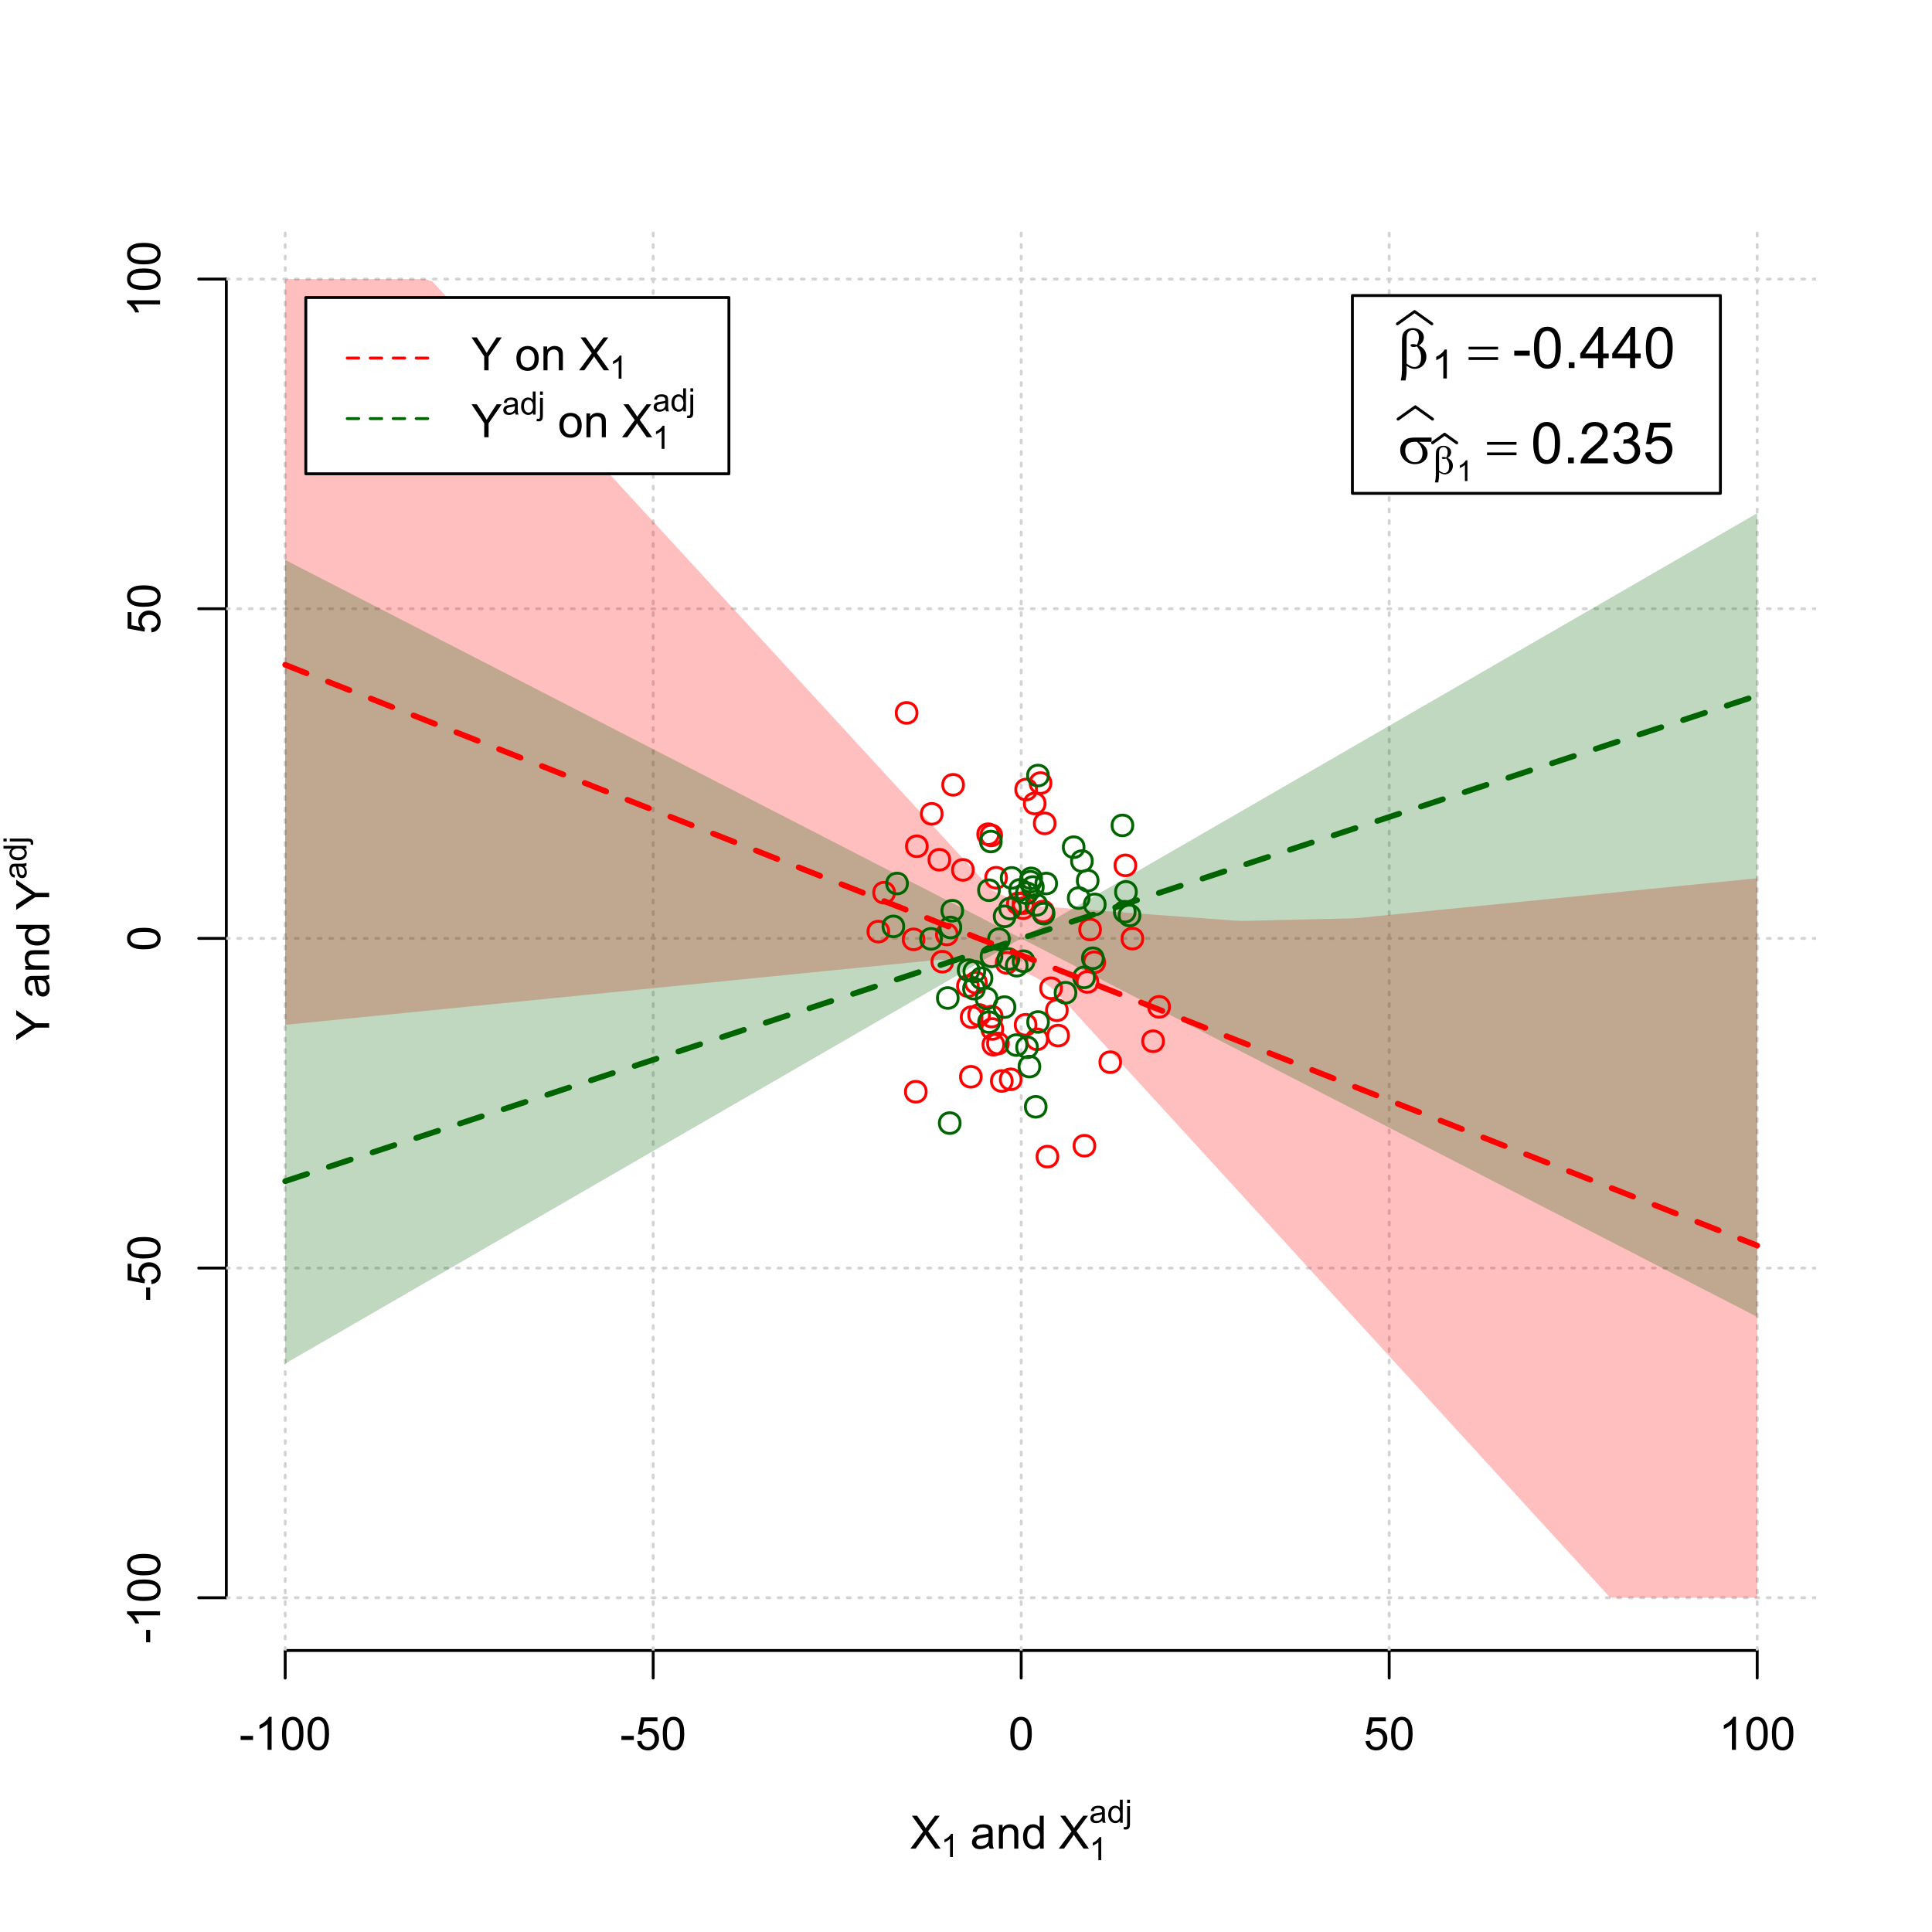 <?xml version="1.0" encoding="UTF-8"?>
<svg xmlns="http://www.w3.org/2000/svg" xmlns:xlink="http://www.w3.org/1999/xlink" width="504pt" height="504pt" viewBox="0 0 504 504" version="1.1">
<defs>
<g>
<symbol overflow="visible" id="glyph0-0">
<path style="stroke:none;" d="M 1.5 0 L 1.5 -7.5 L 7.5 -7.5 L 7.5 0 Z M 1.688 -0.188 L 7.312 -0.188 L 7.312 -7.312 L 1.688 -7.312 Z M 1.688 -0.188 "/>
</symbol>
<symbol overflow="visible" id="glyph0-1">
<path style="stroke:none;" d="M 0.055 0 L 3.375 -4.477 L 0.445 -8.59 L 1.797 -8.59 L 3.359 -6.387 C 3.68 -5.93 3.91 -5.578 4.047 -5.332 C 4.238 -5.645 4.465 -5.969 4.727 -6.312 L 6.457 -8.59 L 7.695 -8.59 L 4.676 -4.539 L 7.93 0 L 6.523 0 L 4.359 -3.062 C 4.238 -3.238 4.113 -3.43 3.984 -3.641 C 3.789 -3.324 3.652 -3.109 3.574 -2.992 L 1.418 0 Z M 0.055 0 "/>
</symbol>
<symbol overflow="visible" id="glyph0-2">
<path style="stroke:none;" d="M 4.852 -0.766 C 4.461 -0.434 4.082 -0.199 3.723 -0.062 C 3.355 0.074 2.969 0.141 2.562 0.141 C 1.875 0.141 1.352 -0.023 0.984 -0.359 C 0.617 -0.688 0.434 -1.117 0.434 -1.641 C 0.434 -1.945 0.5 -2.223 0.641 -2.473 C 0.777 -2.723 0.961 -2.926 1.188 -3.082 C 1.41 -3.234 1.664 -3.348 1.945 -3.43 C 2.152 -3.477 2.465 -3.531 2.883 -3.586 C 3.734 -3.688 4.359 -3.809 4.766 -3.949 C 4.766 -4.09 4.77 -4.18 4.77 -4.227 C 4.77 -4.648 4.668 -4.953 4.469 -5.133 C 4.199 -5.371 3.801 -5.488 3.27 -5.492 C 2.77 -5.488 2.402 -5.402 2.168 -5.23 C 1.934 -5.055 1.758 -4.746 1.648 -4.305 L 0.617 -4.445 C 0.707 -4.887 0.863 -5.242 1.078 -5.516 C 1.289 -5.781 1.598 -5.992 2.008 -6.141 C 2.41 -6.289 2.883 -6.363 3.422 -6.363 C 3.953 -6.363 4.383 -6.301 4.715 -6.176 C 5.047 -6.051 5.293 -5.891 5.449 -5.703 C 5.605 -5.512 5.715 -5.273 5.777 -4.984 C 5.809 -4.805 5.824 -4.48 5.828 -4.016 L 5.828 -2.609 C 5.824 -1.625 5.848 -1.004 5.895 -0.746 C 5.941 -0.484 6.031 -0.238 6.164 0 L 5.062 0 C 4.953 -0.219 4.883 -0.473 4.852 -0.766 Z M 4.766 -3.125 C 4.375 -2.965 3.801 -2.832 3.039 -2.727 C 2.605 -2.66 2.301 -2.59 2.121 -2.516 C 1.941 -2.434 1.801 -2.32 1.703 -2.172 C 1.605 -2.02 1.559 -1.852 1.559 -1.672 C 1.559 -1.387 1.664 -1.152 1.875 -0.969 C 2.086 -0.777 2.398 -0.684 2.812 -0.688 C 3.219 -0.684 3.578 -0.773 3.895 -0.953 C 4.211 -1.129 4.445 -1.371 4.594 -1.68 C 4.707 -1.918 4.762 -2.27 4.766 -2.734 Z M 4.766 -3.125 "/>
</symbol>
<symbol overflow="visible" id="glyph0-3">
<path style="stroke:none;" d="M 0.789 0 L 0.789 -6.223 L 1.742 -6.223 L 1.742 -5.336 C 2.195 -6.02 2.855 -6.363 3.719 -6.363 C 4.09 -6.363 4.434 -6.293 4.754 -6.16 C 5.066 -6.023 5.305 -5.848 5.461 -5.633 C 5.617 -5.41 5.727 -5.152 5.789 -4.852 C 5.828 -4.656 5.848 -4.312 5.848 -3.828 L 5.848 0 L 4.793 0 L 4.793 -3.785 C 4.793 -4.215 4.75 -4.535 4.668 -4.75 C 4.586 -4.961 4.441 -5.129 4.234 -5.258 C 4.023 -5.383 3.777 -5.449 3.5 -5.449 C 3.047 -5.449 2.66 -5.305 2.332 -5.02 C 2.004 -4.734 1.84 -4.195 1.844 -3.398 L 1.844 0 Z M 0.789 0 "/>
</symbol>
<symbol overflow="visible" id="glyph0-4">
<path style="stroke:none;" d="M 4.828 0 L 4.828 -0.785 C 4.43 -0.168 3.848 0.141 3.086 0.141 C 2.59 0.141 2.133 0.004 1.719 -0.27 C 1.297 -0.543 0.977 -0.922 0.75 -1.414 C 0.523 -1.898 0.41 -2.465 0.41 -3.105 C 0.41 -3.727 0.512 -4.289 0.719 -4.797 C 0.926 -5.301 1.238 -5.688 1.652 -5.957 C 2.066 -6.227 2.527 -6.363 3.039 -6.363 C 3.41 -6.363 3.746 -6.281 4.043 -6.125 C 4.336 -5.965 4.574 -5.762 4.758 -5.508 L 4.758 -8.59 L 5.805 -8.59 L 5.805 0 Z M 1.492 -3.105 C 1.488 -2.309 1.656 -1.711 1.996 -1.316 C 2.328 -0.922 2.727 -0.727 3.188 -0.727 C 3.648 -0.727 4.039 -0.914 4.359 -1.293 C 4.68 -1.668 4.84 -2.242 4.844 -3.016 C 4.84 -3.867 4.676 -4.492 4.352 -4.895 C 4.02 -5.289 3.617 -5.488 3.141 -5.492 C 2.672 -5.488 2.277 -5.297 1.965 -4.918 C 1.645 -4.531 1.488 -3.93 1.492 -3.105 Z M 1.492 -3.105 "/>
</symbol>
<symbol overflow="visible" id="glyph0-5">
<path style="stroke:none;" d="M 0.383 -2.578 L 0.383 -3.641 L 3.621 -3.641 L 3.621 -2.578 Z M 0.383 -2.578 "/>
</symbol>
<symbol overflow="visible" id="glyph0-6">
<path style="stroke:none;" d="M 4.469 0 L 3.414 0 L 3.414 -6.719 C 3.16 -6.477 2.828 -6.234 2.414 -5.996 C 2 -5.75 1.629 -5.57 1.305 -5.449 L 1.305 -6.469 C 1.895 -6.742 2.41 -7.078 2.852 -7.477 C 3.293 -7.871 3.605 -8.254 3.789 -8.625 L 4.469 -8.625 Z M 4.469 0 "/>
</symbol>
<symbol overflow="visible" id="glyph0-7">
<path style="stroke:none;" d="M 0.5 -4.234 C 0.496 -5.246 0.602 -6.062 0.812 -6.688 C 1.02 -7.305 1.328 -7.785 1.742 -8.121 C 2.148 -8.457 2.668 -8.625 3.297 -8.625 C 3.758 -8.625 4.164 -8.531 4.512 -8.348 C 4.855 -8.16 5.141 -7.891 5.371 -7.543 C 5.594 -7.191 5.773 -6.766 5.906 -6.266 C 6.035 -5.762 6.098 -5.086 6.102 -4.234 C 6.098 -3.227 5.996 -2.414 5.789 -1.797 C 5.578 -1.176 5.266 -0.695 4.859 -0.359 C 4.445 -0.02 3.926 0.145 3.297 0.148 C 2.465 0.145 1.816 -0.148 1.348 -0.742 C 0.781 -1.457 0.496 -2.621 0.5 -4.234 Z M 1.582 -4.234 C 1.582 -2.824 1.746 -1.887 2.074 -1.418 C 2.402 -0.949 2.809 -0.715 3.297 -0.719 C 3.777 -0.715 4.184 -0.949 4.52 -1.422 C 4.848 -1.887 5.016 -2.824 5.016 -4.234 C 5.016 -5.648 4.848 -6.59 4.52 -7.055 C 4.184 -7.516 3.773 -7.746 3.289 -7.75 C 2.801 -7.746 2.414 -7.543 2.125 -7.137 C 1.762 -6.613 1.582 -5.645 1.582 -4.234 Z M 1.582 -4.234 "/>
</symbol>
<symbol overflow="visible" id="glyph0-8">
<path style="stroke:none;" d="M 0.5 -2.25 L 1.605 -2.344 C 1.684 -1.805 1.871 -1.398 2.176 -1.125 C 2.473 -0.852 2.836 -0.715 3.258 -0.719 C 3.766 -0.715 4.195 -0.906 4.547 -1.293 C 4.898 -1.672 5.074 -2.18 5.074 -2.82 C 5.074 -3.414 4.902 -3.891 4.566 -4.242 C 4.227 -4.59 3.785 -4.762 3.242 -4.766 C 2.898 -4.762 2.594 -4.684 2.32 -4.531 C 2.047 -4.375 1.832 -4.176 1.676 -3.93 L 0.688 -4.062 L 1.516 -8.473 L 5.789 -8.473 L 5.789 -7.465 L 2.359 -7.465 L 1.898 -5.156 C 2.414 -5.516 2.953 -5.695 3.523 -5.695 C 4.27 -5.695 4.902 -5.434 5.422 -4.914 C 5.934 -4.395 6.191 -3.727 6.195 -2.914 C 6.191 -2.133 5.965 -1.461 5.516 -0.898 C 4.961 -0.199 4.211 0.145 3.258 0.148 C 2.477 0.145 1.836 -0.07 1.344 -0.508 C 0.844 -0.941 0.562 -1.523 0.5 -2.25 Z M 0.5 -2.25 "/>
</symbol>
<symbol overflow="visible" id="glyph0-9">
<path style="stroke:none;" d="M 3.344 0 L 3.344 -3.641 L 0.035 -8.59 L 1.418 -8.59 L 3.109 -6 C 3.418 -5.516 3.711 -5.031 3.984 -4.547 C 4.242 -4.992 4.555 -5.496 4.922 -6.062 L 6.586 -8.59 L 7.91 -8.59 L 4.484 -3.641 L 4.484 0 Z M 3.344 0 "/>
</symbol>
<symbol overflow="visible" id="glyph0-10">
<path style="stroke:none;" d=""/>
</symbol>
<symbol overflow="visible" id="glyph0-11">
<path style="stroke:none;" d="M 0.398 -3.109 C 0.398 -4.262 0.719 -5.117 1.359 -5.672 C 1.895 -6.133 2.547 -6.363 3.316 -6.363 C 4.172 -6.363 4.871 -6.082 5.414 -5.52 C 5.953 -4.957 6.223 -4.184 6.227 -3.199 C 6.223 -2.398 6.102 -1.766 5.867 -1.309 C 5.625 -0.848 5.277 -0.492 4.82 -0.238 C 4.359 0.016 3.859 0.141 3.316 0.141 C 2.441 0.141 1.734 -0.137 1.203 -0.695 C 0.664 -1.254 0.398 -2.059 0.398 -3.109 Z M 1.484 -3.109 C 1.48 -2.309 1.656 -1.711 2.004 -1.32 C 2.348 -0.922 2.785 -0.727 3.316 -0.727 C 3.84 -0.727 4.273 -0.926 4.621 -1.324 C 4.969 -1.723 5.145 -2.328 5.145 -3.148 C 5.145 -3.914 4.969 -4.496 4.617 -4.895 C 4.266 -5.289 3.832 -5.488 3.316 -5.492 C 2.785 -5.488 2.348 -5.293 2.004 -4.898 C 1.656 -4.5 1.48 -3.902 1.484 -3.109 Z M 1.484 -3.109 "/>
</symbol>
<symbol overflow="visible" id="glyph1-0">
<path style="stroke:none;" d="M 1.051 0 L 1.051 -5.25 L 5.25 -5.25 L 5.25 0 Z M 1.18 -0.133 L 5.117 -0.133 L 5.117 -5.117 L 1.18 -5.117 Z M 1.18 -0.133 "/>
</symbol>
<symbol overflow="visible" id="glyph1-1">
<path style="stroke:none;" d="M 3.129 0 L 2.391 0 L 2.391 -4.703 C 2.211 -4.531 1.977 -4.363 1.691 -4.195 C 1.398 -4.023 1.141 -3.895 0.914 -3.812 L 0.914 -4.527 C 1.328 -4.719 1.688 -4.953 1.996 -5.234 C 2.305 -5.508 2.523 -5.777 2.652 -6.039 L 3.129 -6.039 Z M 3.129 0 "/>
</symbol>
<symbol overflow="visible" id="glyph1-2">
<path style="stroke:none;" d="M 3.395 -0.539 C 3.117 -0.305 2.855 -0.137 2.605 -0.043 C 2.352 0.051 2.082 0.094 1.793 0.098 C 1.312 0.094 0.941 -0.02 0.688 -0.25 C 0.43 -0.48 0.305 -0.781 0.305 -1.148 C 0.305 -1.359 0.352 -1.551 0.449 -1.73 C 0.543 -1.902 0.668 -2.047 0.828 -2.156 C 0.984 -2.262 1.164 -2.34 1.363 -2.398 C 1.504 -2.434 1.723 -2.473 2.02 -2.512 C 2.609 -2.578 3.047 -2.664 3.336 -2.766 C 3.336 -2.867 3.34 -2.93 3.34 -2.957 C 3.34 -3.258 3.27 -3.469 3.129 -3.594 C 2.941 -3.758 2.66 -3.844 2.289 -3.844 C 1.941 -3.844 1.684 -3.781 1.52 -3.66 C 1.348 -3.535 1.227 -3.32 1.152 -3.016 L 0.43 -3.113 C 0.492 -3.418 0.602 -3.668 0.754 -3.863 C 0.902 -4.051 1.121 -4.199 1.406 -4.301 C 1.688 -4.402 2.016 -4.453 2.395 -4.453 C 2.766 -4.453 3.066 -4.406 3.301 -4.32 C 3.527 -4.23 3.699 -4.121 3.812 -3.992 C 3.918 -3.855 3.996 -3.691 4.043 -3.492 C 4.066 -3.363 4.078 -3.133 4.082 -2.809 L 4.082 -1.824 C 4.078 -1.137 4.094 -0.703 4.129 -0.523 C 4.156 -0.336 4.219 -0.164 4.316 0 L 3.543 0 C 3.465 -0.152 3.414 -0.332 3.395 -0.539 Z M 3.336 -2.188 C 3.062 -2.074 2.66 -1.98 2.129 -1.906 C 1.82 -1.859 1.605 -1.812 1.484 -1.758 C 1.355 -1.703 1.258 -1.621 1.191 -1.52 C 1.121 -1.41 1.09 -1.293 1.09 -1.168 C 1.09 -0.969 1.164 -0.805 1.312 -0.676 C 1.461 -0.543 1.68 -0.48 1.969 -0.48 C 2.25 -0.48 2.5 -0.539 2.727 -0.664 C 2.945 -0.785 3.109 -0.957 3.215 -1.176 C 3.293 -1.34 3.332 -1.586 3.336 -1.914 Z M 3.336 -2.188 "/>
</symbol>
<symbol overflow="visible" id="glyph1-3">
<path style="stroke:none;" d="M 3.379 0 L 3.379 -0.551 C 3.102 -0.121 2.695 0.094 2.16 0.098 C 1.812 0.094 1.492 0 1.203 -0.188 C 0.906 -0.379 0.68 -0.645 0.523 -0.988 C 0.359 -1.328 0.281 -1.723 0.285 -2.172 C 0.281 -2.605 0.355 -3 0.504 -3.355 C 0.648 -3.707 0.863 -3.977 1.156 -4.168 C 1.441 -4.355 1.766 -4.453 2.129 -4.453 C 2.387 -4.453 2.621 -4.395 2.828 -4.285 C 3.031 -4.172 3.199 -4.031 3.332 -3.855 L 3.332 -6.012 L 4.066 -6.012 L 4.066 0 Z M 1.047 -2.172 C 1.043 -1.613 1.16 -1.195 1.398 -0.922 C 1.629 -0.641 1.906 -0.504 2.23 -0.508 C 2.551 -0.504 2.824 -0.637 3.051 -0.902 C 3.273 -1.168 3.387 -1.57 3.391 -2.113 C 3.387 -2.707 3.273 -3.145 3.047 -3.426 C 2.816 -3.703 2.531 -3.844 2.199 -3.844 C 1.867 -3.844 1.594 -3.707 1.375 -3.441 C 1.152 -3.168 1.043 -2.746 1.047 -2.172 Z M 1.047 -2.172 "/>
</symbol>
<symbol overflow="visible" id="glyph1-4">
<path style="stroke:none;" d="M 0.551 -5.156 L 0.551 -6.012 L 1.289 -6.012 L 1.289 -5.156 Z M -0.387 1.691 L -0.246 1.062 C -0.098 1.098 0.016 1.117 0.102 1.121 C 0.25 1.117 0.363 1.066 0.438 0.969 C 0.512 0.867 0.551 0.621 0.551 0.223 L 0.551 -4.355 L 1.289 -4.355 L 1.289 0.238 C 1.289 0.773 1.219 1.148 1.078 1.359 C 0.898 1.633 0.602 1.77 0.191 1.77 C -0.008 1.77 -0.199 1.742 -0.387 1.691 Z M -0.387 1.691 "/>
</symbol>
<symbol overflow="visible" id="glyph2-0">
<path style="stroke:none;" d="M 0.602 0 L 0.602 -7.5 L 6.602 -7.5 L 6.602 0 Z M 0.789 -0.188 L 6.414 -0.188 L 6.414 -7.312 L 0.789 -7.312 Z M 0.789 -0.188 "/>
</symbol>
<symbol overflow="visible" id="glyph2-1">
<path style="stroke:none;" d=""/>
</symbol>
<symbol overflow="visible" id="glyph3-0">
<path style="stroke:none;" d="M 0 -1.5 L -7.5 -1.5 L -7.5 -7.5 L 0 -7.5 Z M -0.188 -1.688 L -0.188 -7.312 L -7.312 -7.312 L -7.312 -1.688 Z M -0.188 -1.688 "/>
</symbol>
<symbol overflow="visible" id="glyph3-1">
<path style="stroke:none;" d="M 0 -3.344 L -3.641 -3.348 L -8.59 -0.035 L -8.59 -1.418 L -6 -3.113 C -5.516 -3.422 -5.031 -3.715 -4.547 -3.984 C -4.992 -4.242 -5.496 -4.555 -6.062 -4.922 L -8.59 -6.586 L -8.59 -7.91 L -3.637 -4.484 L 0 -4.484 Z M 0 -3.344 "/>
</symbol>
<symbol overflow="visible" id="glyph3-2">
<path style="stroke:none;" d="M -0.766 -4.852 C -0.434 -4.461 -0.199 -4.082 -0.062 -3.723 C 0.074 -3.355 0.141 -2.969 0.141 -2.562 C 0.141 -1.875 -0.023 -1.352 -0.359 -0.984 C -0.688 -0.617 -1.117 -0.434 -1.641 -0.434 C -1.945 -0.434 -2.223 -0.5 -2.473 -0.641 C -2.723 -0.777 -2.926 -0.961 -3.082 -1.188 C -3.234 -1.41 -3.348 -1.664 -3.43 -1.945 C -3.477 -2.152 -3.531 -2.465 -3.586 -2.883 C -3.688 -3.734 -3.809 -4.359 -3.949 -4.766 C -4.09 -4.766 -4.18 -4.77 -4.227 -4.77 C -4.648 -4.77 -4.953 -4.668 -5.133 -4.469 C -5.371 -4.199 -5.488 -3.801 -5.492 -3.27 C -5.488 -2.773 -5.402 -2.406 -5.23 -2.172 C -5.055 -1.934 -4.746 -1.758 -4.305 -1.648 L -4.445 -0.617 C -4.887 -0.707 -5.242 -0.863 -5.516 -1.078 C -5.781 -1.293 -5.992 -1.602 -6.141 -2.012 C -6.289 -2.414 -6.363 -2.887 -6.363 -3.422 C -6.363 -3.953 -6.301 -4.383 -6.176 -4.715 C -6.051 -5.047 -5.891 -5.293 -5.703 -5.449 C -5.512 -5.605 -5.273 -5.715 -4.984 -5.777 C -4.805 -5.809 -4.48 -5.824 -4.016 -5.828 L -2.605 -5.828 C -1.625 -5.824 -1.004 -5.848 -0.746 -5.895 C -0.48 -5.941 -0.234 -6.031 0 -6.164 L 0 -5.062 C -0.219 -4.953 -0.473 -4.883 -0.766 -4.852 Z M -3.121 -4.766 C -2.961 -4.375 -2.828 -3.801 -2.727 -3.039 C -2.66 -2.605 -2.59 -2.301 -2.516 -2.121 C -2.434 -1.941 -2.32 -1.801 -2.172 -1.703 C -2.02 -1.605 -1.852 -1.559 -1.672 -1.559 C -1.387 -1.559 -1.152 -1.664 -0.965 -1.875 C -0.773 -2.086 -0.68 -2.398 -0.684 -2.812 C -0.68 -3.219 -0.77 -3.578 -0.949 -3.895 C -1.129 -4.211 -1.371 -4.445 -1.68 -4.594 C -1.918 -4.707 -2.27 -4.762 -2.734 -4.766 Z M -3.121 -4.766 "/>
</symbol>
<symbol overflow="visible" id="glyph3-3">
<path style="stroke:none;" d="M 0 -0.789 L -6.223 -0.793 L -6.223 -1.742 L -5.336 -1.742 C -6.02 -2.195 -6.363 -2.855 -6.363 -3.723 C -6.363 -4.09 -6.293 -4.434 -6.16 -4.754 C -6.023 -5.066 -5.848 -5.305 -5.633 -5.461 C -5.41 -5.617 -5.152 -5.727 -4.852 -5.789 C -4.656 -5.828 -4.312 -5.848 -3.824 -5.848 L 0 -5.848 L 0 -4.793 L -3.785 -4.793 C -4.215 -4.793 -4.535 -4.75 -4.75 -4.668 C -4.961 -4.586 -5.129 -4.441 -5.258 -4.234 C -5.383 -4.023 -5.449 -3.777 -5.449 -3.5 C -5.449 -3.047 -5.305 -2.66 -5.02 -2.336 C -4.734 -2.008 -4.195 -1.844 -3.398 -1.848 L 0 -1.844 Z M 0 -0.789 "/>
</symbol>
<symbol overflow="visible" id="glyph3-4">
<path style="stroke:none;" d="M 0 -4.828 L -0.785 -4.828 C -0.168 -4.43 0.141 -3.848 0.141 -3.086 C 0.141 -2.59 0.004 -2.133 -0.27 -1.719 C -0.543 -1.297 -0.922 -0.977 -1.414 -0.75 C -1.898 -0.523 -2.465 -0.41 -3.105 -0.41 C -3.727 -0.41 -4.289 -0.512 -4.797 -0.719 C -5.301 -0.926 -5.688 -1.238 -5.957 -1.652 C -6.227 -2.066 -6.363 -2.527 -6.363 -3.043 C -6.363 -3.414 -6.281 -3.75 -6.125 -4.043 C -5.965 -4.336 -5.762 -4.574 -5.508 -4.758 L -8.59 -4.758 L -8.59 -5.809 L 0 -5.805 Z M -3.105 -1.496 C -2.309 -1.492 -1.711 -1.66 -1.316 -1.996 C -0.922 -2.328 -0.727 -2.727 -0.727 -3.188 C -0.727 -3.648 -0.914 -4.039 -1.289 -4.359 C -1.664 -4.68 -2.238 -4.84 -3.016 -4.844 C -3.867 -4.84 -4.492 -4.676 -4.895 -4.352 C -5.289 -4.023 -5.488 -3.621 -5.492 -3.141 C -5.488 -2.672 -5.297 -2.277 -4.918 -1.965 C -4.531 -1.648 -3.93 -1.492 -3.105 -1.496 Z M -3.105 -1.496 "/>
</symbol>
<symbol overflow="visible" id="glyph3-5">
<path style="stroke:none;" d="M -2.578 -0.383 L -3.641 -0.383 L -3.641 -3.621 L -2.578 -3.621 Z M -2.578 -0.383 "/>
</symbol>
<symbol overflow="visible" id="glyph3-6">
<path style="stroke:none;" d="M 0 -4.469 L 0 -3.414 L -6.719 -3.418 C -6.477 -3.16 -6.234 -2.828 -5.996 -2.418 C -5.75 -2.004 -5.57 -1.633 -5.449 -1.309 L -6.469 -1.309 C -6.742 -1.895 -7.078 -2.41 -7.477 -2.852 C -7.871 -3.293 -8.254 -3.605 -8.625 -3.793 L -8.625 -4.473 Z M 0 -4.469 "/>
</symbol>
<symbol overflow="visible" id="glyph3-7">
<path style="stroke:none;" d="M -4.234 -0.5 C -5.246 -0.496 -6.062 -0.602 -6.688 -0.812 C -7.305 -1.02 -7.785 -1.328 -8.121 -1.742 C -8.457 -2.152 -8.625 -2.672 -8.625 -3.301 C -8.625 -3.758 -8.531 -4.164 -8.348 -4.512 C -8.16 -4.859 -7.891 -5.145 -7.543 -5.371 C -7.191 -5.594 -6.766 -5.773 -6.266 -5.906 C -5.762 -6.035 -5.086 -6.098 -4.234 -6.102 C -3.223 -6.098 -2.41 -5.996 -1.793 -5.789 C -1.176 -5.578 -0.695 -5.266 -0.359 -4.859 C -0.02 -4.445 0.145 -3.926 0.148 -3.297 C 0.145 -2.465 -0.148 -1.816 -0.742 -1.348 C -1.457 -0.781 -2.621 -0.496 -4.234 -0.5 Z M -4.234 -1.582 C -2.824 -1.582 -1.887 -1.746 -1.418 -2.074 C -0.949 -2.402 -0.715 -2.809 -0.719 -3.297 C -0.715 -3.777 -0.949 -4.184 -1.422 -4.52 C -1.887 -4.848 -2.824 -5.016 -4.234 -5.016 C -5.648 -5.016 -6.59 -4.848 -7.055 -4.52 C -7.516 -4.188 -7.746 -3.777 -7.75 -3.289 C -7.746 -2.801 -7.543 -2.414 -7.137 -2.129 C -6.613 -1.762 -5.645 -1.582 -4.234 -1.582 Z M -4.234 -1.582 "/>
</symbol>
<symbol overflow="visible" id="glyph3-8">
<path style="stroke:none;" d="M -2.25 -0.5 L -2.344 -1.605 C -1.805 -1.684 -1.398 -1.871 -1.125 -2.176 C -0.852 -2.473 -0.715 -2.836 -0.719 -3.258 C -0.715 -3.766 -0.906 -4.195 -1.293 -4.547 C -1.672 -4.898 -2.18 -5.074 -2.816 -5.074 C -3.414 -5.074 -3.891 -4.902 -4.242 -4.566 C -4.59 -4.227 -4.762 -3.785 -4.766 -3.242 C -4.762 -2.898 -4.684 -2.594 -4.531 -2.32 C -4.375 -2.047 -4.176 -1.832 -3.93 -1.676 L -4.062 -0.688 L -8.473 -1.52 L -8.473 -5.789 L -7.465 -5.789 L -7.465 -2.363 L -5.156 -1.898 C -5.516 -2.414 -5.695 -2.953 -5.695 -3.523 C -5.695 -4.27 -5.434 -4.902 -4.914 -5.422 C -4.395 -5.934 -3.727 -6.191 -2.91 -6.195 C -2.133 -6.191 -1.461 -5.965 -0.895 -5.516 C -0.199 -4.961 0.145 -4.211 0.148 -3.258 C 0.145 -2.477 -0.07 -1.836 -0.508 -1.344 C -0.941 -0.848 -1.523 -0.566 -2.25 -0.5 Z M -2.25 -0.5 "/>
</symbol>
<symbol overflow="visible" id="glyph4-0">
<path style="stroke:none;" d="M 0 -0.602 L -7.5 -0.605 L -7.5 -6.605 L 0 -6.602 Z M -0.188 -0.789 L -0.188 -6.414 L -7.312 -6.418 L -7.312 -0.793 Z M -0.188 -0.789 "/>
</symbol>
<symbol overflow="visible" id="glyph4-1">
<path style="stroke:none;" d=""/>
</symbol>
<symbol overflow="visible" id="glyph5-0">
<path style="stroke:none;" d="M 0 -1.051 L -5.25 -1.051 L -5.25 -5.25 L 0 -5.25 Z M -0.133 -1.18 L -0.133 -5.117 L -5.117 -5.117 L -5.117 -1.18 Z M -0.133 -1.18 "/>
</symbol>
<symbol overflow="visible" id="glyph5-1">
<path style="stroke:none;" d="M -0.539 -3.395 C -0.305 -3.117 -0.137 -2.855 -0.043 -2.605 C 0.051 -2.352 0.094 -2.082 0.098 -1.793 C 0.094 -1.312 -0.02 -0.941 -0.25 -0.688 C -0.48 -0.43 -0.781 -0.305 -1.148 -0.305 C -1.359 -0.305 -1.551 -0.352 -1.73 -0.449 C -1.902 -0.543 -2.047 -0.668 -2.156 -0.828 C -2.262 -0.984 -2.34 -1.164 -2.398 -1.363 C -2.434 -1.504 -2.473 -1.723 -2.512 -2.02 C -2.578 -2.609 -2.664 -3.047 -2.766 -3.336 C -2.867 -3.336 -2.93 -3.34 -2.957 -3.34 C -3.258 -3.34 -3.469 -3.27 -3.594 -3.129 C -3.758 -2.941 -3.844 -2.66 -3.844 -2.289 C -3.844 -1.941 -3.781 -1.684 -3.66 -1.52 C -3.535 -1.352 -3.32 -1.23 -3.016 -1.152 L -3.113 -0.43 C -3.418 -0.492 -3.668 -0.602 -3.863 -0.754 C -4.051 -0.902 -4.199 -1.121 -4.301 -1.406 C -4.402 -1.688 -4.453 -2.016 -4.453 -2.395 C -4.453 -2.766 -4.406 -3.066 -4.32 -3.301 C -4.23 -3.527 -4.121 -3.699 -3.992 -3.812 C -3.855 -3.918 -3.691 -3.996 -3.492 -4.043 C -3.363 -4.066 -3.133 -4.078 -2.809 -4.082 L -1.824 -4.082 C -1.137 -4.078 -0.703 -4.094 -0.523 -4.129 C -0.336 -4.156 -0.164 -4.219 0 -4.316 L 0 -3.543 C -0.152 -3.465 -0.332 -3.414 -0.539 -3.395 Z M -2.188 -3.336 C -2.074 -3.062 -1.98 -2.66 -1.906 -2.129 C -1.859 -1.82 -1.812 -1.605 -1.758 -1.484 C -1.703 -1.355 -1.621 -1.258 -1.52 -1.191 C -1.41 -1.121 -1.293 -1.09 -1.168 -1.09 C -0.969 -1.09 -0.805 -1.164 -0.676 -1.312 C -0.543 -1.461 -0.48 -1.68 -0.48 -1.969 C -0.48 -2.25 -0.539 -2.5 -0.664 -2.727 C -0.785 -2.945 -0.957 -3.109 -1.176 -3.215 C -1.34 -3.293 -1.586 -3.332 -1.914 -3.336 Z M -2.188 -3.336 "/>
</symbol>
<symbol overflow="visible" id="glyph5-2">
<path style="stroke:none;" d="M 0 -3.379 L -0.551 -3.379 C -0.121 -3.102 0.094 -2.695 0.098 -2.16 C 0.094 -1.812 0 -1.492 -0.188 -1.203 C -0.379 -0.906 -0.645 -0.684 -0.988 -0.527 C -1.328 -0.367 -1.723 -0.285 -2.172 -0.289 C -2.605 -0.285 -3 -0.359 -3.355 -0.504 C -3.707 -0.648 -3.977 -0.863 -4.168 -1.156 C -4.355 -1.441 -4.453 -1.766 -4.453 -2.129 C -4.453 -2.387 -4.395 -2.621 -4.285 -2.828 C -4.172 -3.031 -4.031 -3.199 -3.855 -3.332 L -6.012 -3.332 L -6.012 -4.066 L 0 -4.066 Z M -2.172 -1.047 C -1.613 -1.043 -1.195 -1.16 -0.922 -1.398 C -0.641 -1.629 -0.504 -1.906 -0.508 -2.23 C -0.504 -2.551 -0.637 -2.824 -0.902 -3.051 C -1.168 -3.273 -1.57 -3.387 -2.113 -3.391 C -2.707 -3.387 -3.145 -3.273 -3.426 -3.047 C -3.703 -2.816 -3.844 -2.531 -3.844 -2.199 C -3.844 -1.867 -3.707 -1.594 -3.441 -1.375 C -3.168 -1.152 -2.746 -1.043 -2.172 -1.047 Z M -2.172 -1.047 "/>
</symbol>
<symbol overflow="visible" id="glyph5-3">
<path style="stroke:none;" d="M -5.156 -0.551 L -6.012 -0.551 L -6.012 -1.289 L -5.156 -1.289 Z M 1.691 0.387 L 1.062 0.246 C 1.098 0.098 1.117 -0.016 1.121 -0.102 C 1.117 -0.25 1.066 -0.363 0.969 -0.438 C 0.867 -0.512 0.621 -0.551 0.223 -0.551 L -4.355 -0.551 L -4.355 -1.289 L 0.238 -1.289 C 0.773 -1.289 1.148 -1.219 1.359 -1.078 C 1.633 -0.898 1.77 -0.602 1.77 -0.191 C 1.77 0.008 1.742 0.199 1.691 0.387 Z M 1.691 0.387 "/>
</symbol>
<symbol overflow="visible" id="glyph6-0">
<path style="stroke:none;" d="M 0.754 0 L 0.754 -9.375 L 8.254 -9.375 L 8.254 0 Z M 0.988 -0.234 L 8.02 -0.234 L 8.02 -9.141 L 0.988 -9.141 Z M 0.988 -0.234 "/>
</symbol>
<symbol overflow="visible" id="glyph6-1">
<path style="stroke:none;" d="M 2.418 -0.57 L 2.418 0.668 C 2.414 1.457 2.316 2.312 2.125 3.238 L 0.887 3.238 C 1.016 2.629 1.094 2.215 1.121 2 C 1.18 1.312 1.211 0.812 1.215 0.5 L 1.215 -6.988 C 1.211 -7.859 1.297 -8.508 1.473 -8.93 C 1.645 -9.352 1.957 -9.703 2.41 -9.988 C 2.859 -10.27 3.402 -10.41 4.035 -10.414 C 4.906 -10.41 5.605 -10.176 6.129 -9.711 C 6.652 -9.238 6.914 -8.684 6.914 -8.043 C 6.914 -7.625 6.805 -7.23 6.594 -6.855 C 6.379 -6.48 6.051 -6.156 5.609 -5.891 C 6.914 -5.262 7.57 -4.289 7.574 -2.973 C 7.57 -2.383 7.434 -1.836 7.164 -1.332 C 6.887 -0.82 6.512 -0.434 6.035 -0.172 C 5.555 0.094 5.059 0.223 4.555 0.227 C 4.227 0.223 3.906 0.168 3.586 0.059 C 3.266 -0.051 2.875 -0.258 2.418 -0.57 Z M 2.418 -1.148 C 2.891 -0.816 3.305 -0.578 3.656 -0.434 C 3.918 -0.324 4.18 -0.27 4.445 -0.27 C 4.938 -0.27 5.352 -0.473 5.688 -0.879 C 6.02 -1.285 6.188 -1.93 6.188 -2.82 C 6.188 -3.375 6.105 -3.863 5.949 -4.281 C 5.785 -4.695 5.508 -5.152 5.113 -5.656 C 4.773 -5.539 4.484 -5.484 4.242 -5.484 C 3.945 -5.484 3.738 -5.527 3.621 -5.617 C 3.5 -5.703 3.438 -5.797 3.441 -5.902 C 3.438 -5.992 3.484 -6.078 3.578 -6.152 C 3.668 -6.223 3.816 -6.258 4.027 -6.262 C 4.262 -6.258 4.625 -6.195 5.113 -6.07 C 5.453 -6.75 5.625 -7.391 5.625 -8 C 5.625 -8.609 5.473 -9.086 5.172 -9.426 C 4.867 -9.758 4.492 -9.926 4.043 -9.93 C 3.477 -9.926 3.035 -9.688 2.727 -9.215 C 2.516 -8.895 2.414 -8.383 2.418 -7.684 Z M 2.418 -1.148 "/>
</symbol>
<symbol overflow="visible" id="glyph6-2">
<path style="stroke:none;" d="M 0.27 -5.559 L 7.961 -5.559 L 7.961 -4.848 L 0.27 -4.848 Z M 0.27 -2.828 L 7.961 -2.828 L 7.961 -2.102 L 0.27 -2.102 Z M 0.27 -2.828 "/>
</symbol>
<symbol overflow="visible" id="glyph6-3">
<path style="stroke:none;" d="M 8.746 -5.602 L 5.465 -5.602 C 6.199 -5.191 6.758 -4.734 7.141 -4.238 C 7.52 -3.738 7.711 -3.164 7.711 -2.512 C 7.711 -1.758 7.406 -1.113 6.801 -0.578 C 6.195 -0.043 5.387 0.223 4.371 0.227 C 3.301 0.223 2.398 -0.137 1.668 -0.863 C 0.934 -1.59 0.566 -2.469 0.57 -3.5 C 0.566 -4.117 0.723 -4.68 1.031 -5.184 C 1.336 -5.688 1.723 -6.066 2.199 -6.324 C 2.668 -6.578 3.391 -6.707 4.367 -6.711 L 8.746 -6.711 Z M 4.914 -5.602 C 4.707 -5.605 4.551 -5.605 4.445 -5.609 C 3.566 -5.605 2.918 -5.41 2.5 -5.023 C 2.074 -4.629 1.863 -4.078 1.867 -3.367 C 1.863 -2.434 2.113 -1.684 2.621 -1.117 C 3.121 -0.551 3.719 -0.27 4.41 -0.27 C 4.984 -0.27 5.457 -0.473 5.828 -0.887 C 6.199 -1.297 6.387 -1.895 6.387 -2.672 C 6.387 -3.797 5.895 -4.773 4.914 -5.602 Z M 4.914 -5.602 "/>
</symbol>
<symbol overflow="visible" id="glyph7-0">
<path style="stroke:none;" d="M 1.312 0 L 1.312 -6.562 L 6.562 -6.562 L 6.562 0 Z M 1.477 -0.164 L 6.398 -0.164 L 6.398 -6.398 L 1.477 -6.398 Z M 1.477 -0.164 "/>
</symbol>
<symbol overflow="visible" id="glyph7-1">
<path style="stroke:none;" d="M 3.91 0 L 2.988 0 L 2.988 -5.879 C 2.766 -5.664 2.473 -5.453 2.113 -5.242 C 1.75 -5.027 1.426 -4.871 1.145 -4.77 L 1.145 -5.66 C 1.656 -5.902 2.109 -6.195 2.496 -6.539 C 2.883 -6.883 3.156 -7.219 3.316 -7.547 L 3.91 -7.547 Z M 3.91 0 "/>
</symbol>
<symbol overflow="visible" id="glyph8-0">
<path style="stroke:none;" d="M 1.875 0 L 1.875 -9.375 L 9.375 -9.375 L 9.375 0 Z M 2.109 -0.234 L 9.141 -0.234 L 9.141 -9.141 L 2.109 -9.141 Z M 2.109 -0.234 "/>
</symbol>
<symbol overflow="visible" id="glyph8-1">
<path style="stroke:none;" d="M 0.477 -3.223 L 0.477 -4.547 L 4.527 -4.547 L 4.527 -3.223 Z M 0.477 -3.223 "/>
</symbol>
<symbol overflow="visible" id="glyph8-2">
<path style="stroke:none;" d="M 0.621 -5.297 C 0.621 -6.562 0.75 -7.582 1.012 -8.359 C 1.273 -9.133 1.664 -9.73 2.18 -10.152 C 2.695 -10.57 3.344 -10.781 4.125 -10.781 C 4.699 -10.781 5.203 -10.664 5.641 -10.434 C 6.074 -10.199 6.434 -9.863 6.715 -9.43 C 6.996 -8.988 7.219 -8.457 7.383 -7.832 C 7.543 -7.203 7.621 -6.359 7.625 -5.297 C 7.621 -4.035 7.492 -3.016 7.234 -2.246 C 6.973 -1.469 6.586 -0.871 6.074 -0.449 C 5.559 -0.027 4.91 0.18 4.125 0.184 C 3.086 0.18 2.27 -0.188 1.684 -0.93 C 0.973 -1.82 0.621 -3.277 0.621 -5.297 Z M 1.977 -5.297 C 1.973 -3.531 2.18 -2.355 2.594 -1.777 C 3.004 -1.191 3.516 -0.902 4.125 -0.902 C 4.727 -0.902 5.234 -1.195 5.648 -1.781 C 6.062 -2.367 6.27 -3.539 6.27 -5.297 C 6.27 -7.062 6.062 -8.234 5.648 -8.816 C 5.234 -9.398 4.719 -9.691 4.109 -9.691 C 3.5 -9.691 3.02 -9.434 2.66 -8.922 C 2.203 -8.262 1.973 -7.055 1.977 -5.297 Z M 1.977 -5.297 "/>
</symbol>
<symbol overflow="visible" id="glyph8-3">
<path style="stroke:none;" d="M 1.363 0 L 1.363 -1.5 L 2.863 -1.5 L 2.863 0 Z M 1.363 0 "/>
</symbol>
<symbol overflow="visible" id="glyph8-4">
<path style="stroke:none;" d="M 4.848 0 L 4.848 -2.57 L 0.191 -2.57 L 0.191 -3.781 L 5.09 -10.738 L 6.168 -10.738 L 6.168 -3.781 L 7.617 -3.781 L 7.617 -2.57 L 6.168 -2.57 L 6.168 0 Z M 4.848 -3.781 L 4.848 -8.621 L 1.488 -3.781 Z M 4.848 -3.781 "/>
</symbol>
<symbol overflow="visible" id="glyph8-5">
<path style="stroke:none;" d="M 7.551 -1.266 L 7.551 0 L 0.453 0 C 0.438 -0.316 0.492 -0.621 0.609 -0.914 C 0.789 -1.398 1.078 -1.875 1.477 -2.344 C 1.875 -2.812 2.449 -3.352 3.199 -3.969 C 4.367 -4.922 5.156 -5.68 5.566 -6.242 C 5.973 -6.797 6.176 -7.328 6.18 -7.828 C 6.176 -8.352 5.988 -8.793 5.621 -9.152 C 5.246 -9.512 4.762 -9.691 4.16 -9.691 C 3.523 -9.691 3.016 -9.5 2.637 -9.117 C 2.254 -8.734 2.059 -8.207 2.059 -7.535 L 0.703 -7.676 C 0.797 -8.684 1.145 -9.453 1.75 -9.984 C 2.355 -10.516 3.168 -10.781 4.188 -10.781 C 5.215 -10.781 6.031 -10.492 6.633 -9.922 C 7.234 -9.348 7.535 -8.641 7.535 -7.801 C 7.535 -7.367 7.445 -6.945 7.27 -6.531 C 7.094 -6.113 6.801 -5.676 6.395 -5.223 C 5.984 -4.762 5.309 -4.133 4.367 -3.332 C 3.57 -2.664 3.062 -2.215 2.84 -1.98 C 2.613 -1.742 2.43 -1.504 2.285 -1.266 Z M 7.551 -1.266 "/>
</symbol>
<symbol overflow="visible" id="glyph8-6">
<path style="stroke:none;" d="M 0.629 -2.836 L 1.949 -3.012 C 2.098 -2.262 2.355 -1.723 2.719 -1.395 C 3.082 -1.066 3.523 -0.902 4.051 -0.902 C 4.668 -0.902 5.191 -1.117 5.621 -1.547 C 6.043 -1.977 6.258 -2.508 6.262 -3.141 C 6.258 -3.746 6.059 -4.246 5.668 -4.641 C 5.27 -5.031 4.77 -5.227 4.16 -5.23 C 3.91 -5.227 3.598 -5.176 3.23 -5.082 L 3.375 -6.242 C 3.461 -6.227 3.531 -6.223 3.59 -6.227 C 4.148 -6.223 4.652 -6.367 5.102 -6.664 C 5.551 -6.953 5.777 -7.406 5.777 -8.02 C 5.777 -8.5 5.613 -8.898 5.285 -9.219 C 4.957 -9.531 4.535 -9.691 4.02 -9.695 C 3.504 -9.691 3.074 -9.531 2.738 -9.211 C 2.395 -8.891 2.176 -8.406 2.078 -7.766 L 0.762 -8 C 0.922 -8.879 1.285 -9.562 1.859 -10.051 C 2.43 -10.535 3.141 -10.781 3.992 -10.781 C 4.574 -10.781 5.113 -10.652 5.609 -10.402 C 6.102 -10.148 6.48 -9.809 6.742 -9.375 C 7 -8.938 7.129 -8.477 7.133 -7.992 C 7.129 -7.527 7.004 -7.102 6.758 -6.723 C 6.508 -6.34 6.141 -6.039 5.656 -5.816 C 6.285 -5.664 6.777 -5.359 7.133 -4.902 C 7.48 -4.438 7.656 -3.859 7.66 -3.172 C 7.656 -2.23 7.316 -1.438 6.633 -0.785 C 5.949 -0.137 5.086 0.188 4.043 0.191 C 3.098 0.188 2.312 -0.09 1.695 -0.648 C 1.07 -1.207 0.715 -1.938 0.629 -2.836 Z M 0.629 -2.836 "/>
</symbol>
<symbol overflow="visible" id="glyph8-7">
<path style="stroke:none;" d="M 0.621 -2.812 L 2.008 -2.93 C 2.105 -2.254 2.344 -1.746 2.719 -1.41 C 3.094 -1.07 3.543 -0.902 4.07 -0.902 C 4.703 -0.902 5.242 -1.141 5.684 -1.617 C 6.121 -2.094 6.34 -2.727 6.344 -3.523 C 6.34 -4.273 6.129 -4.867 5.707 -5.301 C 5.285 -5.734 4.73 -5.953 4.051 -5.953 C 3.621 -5.953 3.238 -5.855 2.898 -5.664 C 2.555 -5.469 2.285 -5.219 2.094 -4.914 L 0.855 -5.074 L 1.898 -10.59 L 7.234 -10.59 L 7.234 -9.332 L 2.953 -9.332 L 2.375 -6.445 C 3.016 -6.891 3.691 -7.113 4.402 -7.117 C 5.336 -7.113 6.129 -6.789 6.773 -6.145 C 7.418 -5.492 7.738 -4.656 7.742 -3.641 C 7.738 -2.664 7.457 -1.824 6.891 -1.121 C 6.203 -0.25 5.262 0.18 4.07 0.184 C 3.094 0.18 2.297 -0.09 1.68 -0.637 C 1.059 -1.18 0.707 -1.906 0.621 -2.812 Z M 0.621 -2.812 "/>
</symbol>
<symbol overflow="visible" id="glyph9-0">
<path style="stroke:none;" d="M 0.527 0 L 0.527 -6.562 L 5.777 -6.562 L 5.777 0 Z M 0.691 -0.164 L 5.613 -0.164 L 5.613 -6.398 L 0.691 -6.398 Z M 0.691 -0.164 "/>
</symbol>
<symbol overflow="visible" id="glyph9-1">
<path style="stroke:none;" d="M 1.691 -0.398 L 1.691 0.465 C 1.688 1.016 1.621 1.617 1.488 2.266 L 0.621 2.266 C 0.711 1.84 0.766 1.551 0.785 1.398 C 0.828 0.918 0.848 0.566 0.852 0.348 L 0.852 -4.891 C 0.848 -5.5 0.91 -5.953 1.031 -6.25 C 1.152 -6.543 1.371 -6.789 1.688 -6.992 C 2.004 -7.188 2.383 -7.289 2.824 -7.289 C 3.434 -7.289 3.922 -7.125 4.289 -6.797 C 4.656 -6.469 4.84 -6.078 4.84 -5.629 C 4.84 -5.336 4.766 -5.059 4.617 -4.801 C 4.469 -4.535 4.238 -4.309 3.926 -4.121 C 4.84 -3.68 5.297 -3 5.301 -2.082 C 5.297 -1.668 5.199 -1.285 5.012 -0.93 C 4.816 -0.574 4.555 -0.305 4.223 -0.117 C 3.887 0.066 3.543 0.156 3.188 0.16 C 2.957 0.156 2.73 0.117 2.508 0.039 C 2.281 -0.039 2.008 -0.184 1.691 -0.398 Z M 1.691 -0.805 C 2.02 -0.57 2.309 -0.402 2.559 -0.301 C 2.742 -0.223 2.926 -0.188 3.113 -0.191 C 3.453 -0.188 3.742 -0.328 3.98 -0.617 C 4.211 -0.898 4.328 -1.352 4.332 -1.973 C 4.328 -2.359 4.273 -2.699 4.164 -2.996 C 4.051 -3.285 3.855 -3.605 3.578 -3.957 C 3.34 -3.875 3.137 -3.836 2.969 -3.84 C 2.762 -3.836 2.617 -3.867 2.535 -3.93 C 2.449 -3.988 2.406 -4.055 2.41 -4.133 C 2.406 -4.195 2.441 -4.254 2.508 -4.305 C 2.57 -4.355 2.672 -4.383 2.82 -4.383 C 2.984 -4.383 3.238 -4.336 3.578 -4.25 C 3.816 -4.719 3.938 -5.168 3.938 -5.598 C 3.938 -6.027 3.828 -6.363 3.617 -6.598 C 3.402 -6.832 3.141 -6.949 2.828 -6.953 C 2.43 -6.949 2.121 -6.781 1.906 -6.449 C 1.758 -6.227 1.688 -5.871 1.691 -5.379 Z M 1.691 -0.805 "/>
</symbol>
<symbol overflow="visible" id="glyph10-0">
<path style="stroke:none;" d="M 0.938 0 L 0.938 -4.688 L 4.688 -4.688 L 4.688 0 Z M 1.055 -0.117 L 4.57 -0.117 L 4.57 -4.57 L 1.055 -4.57 Z M 1.055 -0.117 "/>
</symbol>
<symbol overflow="visible" id="glyph10-1">
<path style="stroke:none;" d="M 2.793 0 L 2.137 0 L 2.137 -4.199 C 1.977 -4.047 1.77 -3.895 1.512 -3.746 C 1.254 -3.59 1.02 -3.477 0.816 -3.406 L 0.816 -4.043 C 1.184 -4.215 1.508 -4.422 1.781 -4.672 C 2.055 -4.914 2.25 -5.156 2.371 -5.391 L 2.793 -5.391 Z M 2.793 0 "/>
</symbol>
</g>
<clipPath id="clip1">
  <path d="M 74 59.039 L 75 59.039 L 75 430.559 L 74 430.559 Z M 74 59.039 "/>
</clipPath>
<clipPath id="clip2">
  <path d="M 170 59.039 L 171 59.039 L 171 430.559 L 170 430.559 Z M 170 59.039 "/>
</clipPath>
<clipPath id="clip3">
  <path d="M 266 59.039 L 267 59.039 L 267 430.559 L 266 430.559 Z M 266 59.039 "/>
</clipPath>
<clipPath id="clip4">
  <path d="M 362 59.039 L 363 59.039 L 363 430.559 L 362 430.559 Z M 362 59.039 "/>
</clipPath>
<clipPath id="clip5">
  <path d="M 458 59.039 L 459 59.039 L 459 430.559 L 458 430.559 Z M 458 59.039 "/>
</clipPath>
<clipPath id="clip6">
  <path d="M 59.039 416 L 473.758 416 L 473.758 418 L 59.039 418 Z M 59.039 416 "/>
</clipPath>
<clipPath id="clip7">
  <path d="M 59.039 330 L 473.758 330 L 473.758 332 L 59.039 332 Z M 59.039 330 "/>
</clipPath>
<clipPath id="clip8">
  <path d="M 59.039 244 L 473.758 244 L 473.758 246 L 59.039 246 Z M 59.039 244 "/>
</clipPath>
<clipPath id="clip9">
  <path d="M 59.039 158 L 473.758 158 L 473.758 160 L 59.039 160 Z M 59.039 158 "/>
</clipPath>
<clipPath id="clip10">
  <path d="M 59.039 72 L 473.758 72 L 473.758 74 L 59.039 74 Z M 59.039 72 "/>
</clipPath>
</defs>
<g id="surface4141">
<rect x="0" y="0" width="504" height="504" style="fill:rgb(100%,100%,100%);fill-opacity:1;stroke:none;"/>
<g style="fill:rgb(0%,0%,0%);fill-opacity:1;">
  <use xlink:href="#glyph0-1" x="237.445" y="482.25"/>
</g>
<g style="fill:rgb(0%,0%,0%);fill-opacity:1;">
  <use xlink:href="#glyph1-1" x="245.449" y="484.426"/>
</g>
<g style="fill:rgb(0%,0%,0%);fill-opacity:1;">
  <use xlink:href="#glyph2-1" x="250.121" y="482.25"/>
</g>
<g style="fill:rgb(0%,0%,0%);fill-opacity:1;">
  <use xlink:href="#glyph0-2" x="253.121" y="482.25"/>
</g>
<g style="fill:rgb(0%,0%,0%);fill-opacity:1;">
  <use xlink:href="#glyph0-3" x="259.793" y="482.25"/>
</g>
<g style="fill:rgb(0%,0%,0%);fill-opacity:1;">
  <use xlink:href="#glyph0-4" x="266.469" y="482.25"/>
</g>
<g style="fill:rgb(0%,0%,0%);fill-opacity:1;">
  <use xlink:href="#glyph2-1" x="273.141" y="482.25"/>
</g>
<g style="fill:rgb(0%,0%,0%);fill-opacity:1;">
  <use xlink:href="#glyph0-1" x="276.141" y="482.25"/>
</g>
<g style="fill:rgb(0%,0%,0%);fill-opacity:1;">
  <use xlink:href="#glyph1-1" x="284.145" y="485.281"/>
</g>
<g style="fill:rgb(0%,0%,0%);fill-opacity:1;">
  <use xlink:href="#glyph1-2" x="284.145" y="475.504"/>
</g>
<g style="fill:rgb(0%,0%,0%);fill-opacity:1;">
  <use xlink:href="#glyph1-3" x="288.816" y="475.504"/>
</g>
<g style="fill:rgb(0%,0%,0%);fill-opacity:1;">
  <use xlink:href="#glyph1-4" x="293.488" y="475.504"/>
</g>
<g style="fill:rgb(0%,0%,0%);fill-opacity:1;">
  <use xlink:href="#glyph3-1" x="12.82" y="271.418"/>
</g>
<g style="fill:rgb(0%,0%,0%);fill-opacity:1;">
  <use xlink:href="#glyph4-1" x="12.82" y="263.414"/>
</g>
<g style="fill:rgb(0%,0%,0%);fill-opacity:1;">
  <use xlink:href="#glyph3-2" x="12.82" y="260.414"/>
</g>
<g style="fill:rgb(0%,0%,0%);fill-opacity:1;">
  <use xlink:href="#glyph3-3" x="12.82" y="253.742"/>
</g>
<g style="fill:rgb(0%,0%,0%);fill-opacity:1;">
  <use xlink:href="#glyph3-4" x="12.82" y="247.066"/>
</g>
<g style="fill:rgb(0%,0%,0%);fill-opacity:1;">
  <use xlink:href="#glyph4-1" x="12.82" y="240.395"/>
</g>
<g style="fill:rgb(0%,0%,0%);fill-opacity:1;">
  <use xlink:href="#glyph3-1" x="12.82" y="237.395"/>
</g>
<g style="fill:rgb(0%,0%,0%);fill-opacity:1;">
  <use xlink:href="#glyph5-1" x="6.906" y="229.391"/>
</g>
<g style="fill:rgb(0%,0%,0%);fill-opacity:1;">
  <use xlink:href="#glyph5-2" x="6.906" y="224.719"/>
</g>
<g style="fill:rgb(0%,0%,0%);fill-opacity:1;">
  <use xlink:href="#glyph5-3" x="6.906" y="220.047"/>
</g>
<path style="fill:none;stroke-width:0.75;stroke-linecap:round;stroke-linejoin:round;stroke:rgb(0%,0%,0%);stroke-opacity:1;stroke-miterlimit:10;" d="M 74.398 430.559 L 458.398 430.559 "/>
<path style="fill:none;stroke-width:0.75;stroke-linecap:round;stroke-linejoin:round;stroke:rgb(0%,0%,0%);stroke-opacity:1;stroke-miterlimit:10;" d="M 74.398 430.559 L 74.398 437.762 "/>
<path style="fill:none;stroke-width:0.75;stroke-linecap:round;stroke-linejoin:round;stroke:rgb(0%,0%,0%);stroke-opacity:1;stroke-miterlimit:10;" d="M 170.398 430.559 L 170.398 437.762 "/>
<path style="fill:none;stroke-width:0.75;stroke-linecap:round;stroke-linejoin:round;stroke:rgb(0%,0%,0%);stroke-opacity:1;stroke-miterlimit:10;" d="M 266.398 430.559 L 266.398 437.762 "/>
<path style="fill:none;stroke-width:0.75;stroke-linecap:round;stroke-linejoin:round;stroke:rgb(0%,0%,0%);stroke-opacity:1;stroke-miterlimit:10;" d="M 362.398 430.559 L 362.398 437.762 "/>
<path style="fill:none;stroke-width:0.75;stroke-linecap:round;stroke-linejoin:round;stroke:rgb(0%,0%,0%);stroke-opacity:1;stroke-miterlimit:10;" d="M 458.398 430.559 L 458.398 437.762 "/>
<g style="fill:rgb(0%,0%,0%);fill-opacity:1;">
  <use xlink:href="#glyph0-5" x="62.391" y="456.48"/>
  <use xlink:href="#glyph0-6" x="66.387" y="456.48"/>
  <use xlink:href="#glyph0-7" x="73.061" y="456.48"/>
  <use xlink:href="#glyph0-7" x="79.734" y="456.48"/>
</g>
<g style="fill:rgb(0%,0%,0%);fill-opacity:1;">
  <use xlink:href="#glyph0-5" x="161.727" y="456.48"/>
  <use xlink:href="#glyph0-8" x="165.723" y="456.48"/>
  <use xlink:href="#glyph0-7" x="172.396" y="456.48"/>
</g>
<g style="fill:rgb(0%,0%,0%);fill-opacity:1;">
  <use xlink:href="#glyph0-7" x="263.062" y="456.48"/>
</g>
<g style="fill:rgb(0%,0%,0%);fill-opacity:1;">
  <use xlink:href="#glyph0-8" x="355.727" y="456.48"/>
  <use xlink:href="#glyph0-7" x="362.4" y="456.48"/>
</g>
<g style="fill:rgb(0%,0%,0%);fill-opacity:1;">
  <use xlink:href="#glyph0-6" x="448.387" y="456.48"/>
  <use xlink:href="#glyph0-7" x="455.061" y="456.48"/>
  <use xlink:href="#glyph0-7" x="461.734" y="456.48"/>
</g>
<path style="fill:none;stroke-width:0.75;stroke-linecap:round;stroke-linejoin:round;stroke:rgb(0%,0%,0%);stroke-opacity:1;stroke-miterlimit:10;" d="M 59.039 416.801 L 59.039 72.801 "/>
<path style="fill:none;stroke-width:0.75;stroke-linecap:round;stroke-linejoin:round;stroke:rgb(0%,0%,0%);stroke-opacity:1;stroke-miterlimit:10;" d="M 59.039 416.801 L 51.84 416.801 "/>
<path style="fill:none;stroke-width:0.75;stroke-linecap:round;stroke-linejoin:round;stroke:rgb(0%,0%,0%);stroke-opacity:1;stroke-miterlimit:10;" d="M 59.039 330.801 L 51.84 330.801 "/>
<path style="fill:none;stroke-width:0.75;stroke-linecap:round;stroke-linejoin:round;stroke:rgb(0%,0%,0%);stroke-opacity:1;stroke-miterlimit:10;" d="M 59.039 244.801 L 51.84 244.801 "/>
<path style="fill:none;stroke-width:0.75;stroke-linecap:round;stroke-linejoin:round;stroke:rgb(0%,0%,0%);stroke-opacity:1;stroke-miterlimit:10;" d="M 59.039 158.801 L 51.84 158.801 "/>
<path style="fill:none;stroke-width:0.75;stroke-linecap:round;stroke-linejoin:round;stroke:rgb(0%,0%,0%);stroke-opacity:1;stroke-miterlimit:10;" d="M 59.039 72.801 L 51.84 72.801 "/>
<g style="fill:rgb(0%,0%,0%);fill-opacity:1;">
  <use xlink:href="#glyph3-5" x="41.762" y="428.809"/>
  <use xlink:href="#glyph3-6" x="41.762" y="424.812"/>
  <use xlink:href="#glyph3-7" x="41.762" y="418.139"/>
  <use xlink:href="#glyph3-7" x="41.762" y="411.465"/>
</g>
<g style="fill:rgb(0%,0%,0%);fill-opacity:1;">
  <use xlink:href="#glyph3-5" x="41.762" y="339.473"/>
  <use xlink:href="#glyph3-8" x="41.762" y="335.477"/>
  <use xlink:href="#glyph3-7" x="41.762" y="328.803"/>
</g>
<g style="fill:rgb(0%,0%,0%);fill-opacity:1;">
  <use xlink:href="#glyph3-7" x="41.762" y="248.137"/>
</g>
<g style="fill:rgb(0%,0%,0%);fill-opacity:1;">
  <use xlink:href="#glyph3-8" x="41.762" y="165.473"/>
  <use xlink:href="#glyph3-7" x="41.762" y="158.799"/>
</g>
<g style="fill:rgb(0%,0%,0%);fill-opacity:1;">
  <use xlink:href="#glyph3-6" x="41.762" y="82.812"/>
  <use xlink:href="#glyph3-7" x="41.762" y="76.139"/>
  <use xlink:href="#glyph3-7" x="41.762" y="69.465"/>
</g>
<g clip-path="url(#clip1)" clip-rule="nonzero">
<path style="fill:none;stroke-width:0.75;stroke-linecap:round;stroke-linejoin:round;stroke:rgb(82.745%,82.745%,82.745%);stroke-opacity:1;stroke-dasharray:0.75,2.25;stroke-miterlimit:10;" d="M 74.398 430.559 L 74.398 59.039 "/>
</g>
<g clip-path="url(#clip2)" clip-rule="nonzero">
<path style="fill:none;stroke-width:0.75;stroke-linecap:round;stroke-linejoin:round;stroke:rgb(82.745%,82.745%,82.745%);stroke-opacity:1;stroke-dasharray:0.75,2.25;stroke-miterlimit:10;" d="M 170.398 430.559 L 170.398 59.039 "/>
</g>
<g clip-path="url(#clip3)" clip-rule="nonzero">
<path style="fill:none;stroke-width:0.75;stroke-linecap:round;stroke-linejoin:round;stroke:rgb(82.745%,82.745%,82.745%);stroke-opacity:1;stroke-dasharray:0.75,2.25;stroke-miterlimit:10;" d="M 266.398 430.559 L 266.398 59.039 "/>
</g>
<g clip-path="url(#clip4)" clip-rule="nonzero">
<path style="fill:none;stroke-width:0.75;stroke-linecap:round;stroke-linejoin:round;stroke:rgb(82.745%,82.745%,82.745%);stroke-opacity:1;stroke-dasharray:0.75,2.25;stroke-miterlimit:10;" d="M 362.398 430.559 L 362.398 59.039 "/>
</g>
<g clip-path="url(#clip5)" clip-rule="nonzero">
<path style="fill:none;stroke-width:0.75;stroke-linecap:round;stroke-linejoin:round;stroke:rgb(82.745%,82.745%,82.745%);stroke-opacity:1;stroke-dasharray:0.75,2.25;stroke-miterlimit:10;" d="M 458.398 430.559 L 458.398 59.039 "/>
</g>
<g clip-path="url(#clip6)" clip-rule="nonzero">
<path style="fill:none;stroke-width:0.75;stroke-linecap:round;stroke-linejoin:round;stroke:rgb(82.745%,82.745%,82.745%);stroke-opacity:1;stroke-dasharray:0.75,2.25;stroke-miterlimit:10;" d="M 59.039 416.801 L 473.762 416.801 "/>
</g>
<g clip-path="url(#clip7)" clip-rule="nonzero">
<path style="fill:none;stroke-width:0.75;stroke-linecap:round;stroke-linejoin:round;stroke:rgb(82.745%,82.745%,82.745%);stroke-opacity:1;stroke-dasharray:0.75,2.25;stroke-miterlimit:10;" d="M 59.039 330.801 L 473.762 330.801 "/>
</g>
<g clip-path="url(#clip8)" clip-rule="nonzero">
<path style="fill:none;stroke-width:0.75;stroke-linecap:round;stroke-linejoin:round;stroke:rgb(82.745%,82.745%,82.745%);stroke-opacity:1;stroke-dasharray:0.75,2.25;stroke-miterlimit:10;" d="M 59.039 244.801 L 473.762 244.801 "/>
</g>
<g clip-path="url(#clip9)" clip-rule="nonzero">
<path style="fill:none;stroke-width:0.75;stroke-linecap:round;stroke-linejoin:round;stroke:rgb(82.745%,82.745%,82.745%);stroke-opacity:1;stroke-dasharray:0.75,2.25;stroke-miterlimit:10;" d="M 59.039 158.801 L 473.762 158.801 "/>
</g>
<g clip-path="url(#clip10)" clip-rule="nonzero">
<path style="fill:none;stroke-width:0.75;stroke-linecap:round;stroke-linejoin:round;stroke:rgb(82.745%,82.745%,82.745%);stroke-opacity:1;stroke-dasharray:0.75,2.25;stroke-miterlimit:10;" d="M 59.039 72.801 L 473.762 72.801 "/>
</g>
<path style=" stroke:none;fill-rule:nonzero;fill:rgb(100%,0%,0%);fill-opacity:0.251;" d="M 74.398 72.801 L 110.879 72.801 L 112.801 73.43 L 114.719 75.52 L 116.641 77.605 L 118.559 79.695 L 120.48 81.781 L 122.398 83.871 L 124.32 85.961 L 126.238 88.047 L 128.16 90.137 L 130.078 92.223 L 132 94.312 L 133.922 96.398 L 135.84 98.488 L 137.762 100.574 L 139.68 102.664 L 141.602 104.754 L 143.52 106.84 L 145.441 108.93 L 147.359 111.016 L 149.281 113.105 L 151.199 115.191 L 153.121 117.281 L 155.039 119.371 L 156.961 121.457 L 158.879 123.547 L 160.801 125.633 L 162.719 127.723 L 164.641 129.809 L 166.559 131.898 L 168.48 133.984 L 170.398 136.074 L 172.32 138.164 L 174.238 140.25 L 176.16 142.34 L 178.078 144.426 L 180 146.516 L 181.922 148.602 L 183.84 150.691 L 185.762 152.781 L 187.68 154.867 L 189.602 156.957 L 191.52 159.043 L 193.441 161.133 L 195.359 163.219 L 197.281 165.309 L 199.199 167.398 L 201.121 169.484 L 203.039 171.574 L 204.961 173.66 L 206.879 175.75 L 208.801 177.836 L 210.719 179.926 L 212.641 182.012 L 214.559 184.102 L 216.48 186.191 L 218.398 188.277 L 220.32 190.367 L 222.238 192.453 L 224.16 194.543 L 226.078 196.629 L 229.922 200.809 L 231.84 202.895 L 233.762 204.984 L 235.68 207.07 L 237.602 209.16 L 239.52 211.246 L 241.441 213.336 L 243.359 215.426 L 245.281 217.512 L 247.199 219.602 L 249.121 221.688 L 251.039 223.777 L 252.961 225.863 L 254.879 227.953 L 256.801 230.039 L 258.719 232.129 L 260.641 233.113 L 262.559 234 L 264.48 234.734 L 266.398 235.406 L 268.32 236.078 L 270.238 236.336 L 272.16 236.477 L 274.078 236.621 L 277.922 236.902 L 279.84 237.043 L 281.762 237.184 L 283.68 237.324 L 285.602 237.469 L 287.52 237.609 L 289.441 237.75 L 291.359 237.891 L 293.281 238.031 L 295.199 238.172 L 297.121 238.316 L 299.039 238.457 L 300.961 238.598 L 302.879 238.738 L 304.801 238.879 L 306.719 239.02 L 308.641 239.164 L 310.559 239.305 L 312.48 239.445 L 314.398 239.586 L 316.32 239.727 L 318.238 239.867 L 320.16 240.008 L 322.078 240.152 L 324 240.242 L 325.922 240.195 L 327.84 240.152 L 329.762 240.105 L 331.68 240.062 L 333.602 240.016 L 335.52 239.973 L 337.441 239.926 L 339.359 239.883 L 341.281 239.836 L 343.199 239.793 L 345.121 239.75 L 347.039 239.703 L 348.961 239.66 L 350.879 239.613 L 352.801 239.57 L 354.719 239.441 L 356.641 239.25 L 358.559 239.059 L 360.48 238.867 L 362.398 238.676 L 364.32 238.484 L 366.238 238.293 L 368.16 238.102 L 370.078 237.91 L 373.922 237.527 L 375.84 237.336 L 377.762 237.145 L 379.68 236.957 L 381.602 236.766 L 383.52 236.574 L 385.441 236.383 L 387.359 236.191 L 389.281 236 L 391.199 235.809 L 393.121 235.617 L 395.039 235.426 L 396.961 235.234 L 398.879 235.043 L 400.801 234.852 L 402.719 234.66 L 404.641 234.469 L 406.559 234.277 L 408.48 234.086 L 410.398 233.895 L 412.32 233.703 L 414.238 233.516 L 416.16 233.324 L 418.078 233.133 L 421.922 232.75 L 423.84 232.559 L 425.762 232.367 L 427.68 232.176 L 429.602 231.984 L 431.52 231.793 L 433.441 231.602 L 435.359 231.41 L 437.281 231.219 L 439.199 231.027 L 441.121 230.836 L 443.039 230.645 L 444.961 230.453 L 446.879 230.262 L 448.801 230.074 L 450.719 229.883 L 452.641 229.691 L 454.559 229.5 L 456.48 229.309 L 458.398 229.117 L 458.398 209.996 L 458.398 416.801 L 421.922 416.801 L 420 416.719 L 418.078 414.621 L 416.16 412.52 L 414.238 410.422 L 412.32 408.324 L 410.398 406.227 L 408.48 404.129 L 406.559 402.027 L 404.641 399.93 L 402.719 397.832 L 400.801 395.734 L 398.879 393.637 L 396.961 391.535 L 395.039 389.438 L 393.121 387.34 L 391.199 385.242 L 389.281 383.141 L 387.359 381.043 L 385.441 378.945 L 383.52 376.848 L 381.602 374.75 L 379.68 372.648 L 377.762 370.551 L 375.84 368.453 L 373.922 366.355 L 372 364.258 L 370.078 362.156 L 368.16 360.059 L 366.238 357.961 L 364.32 355.863 L 362.398 353.766 L 360.48 351.664 L 358.559 349.566 L 356.641 347.469 L 354.719 345.371 L 352.801 343.27 L 350.879 341.172 L 348.961 339.074 L 347.039 336.977 L 345.121 334.879 L 343.199 332.777 L 341.281 330.68 L 339.359 328.582 L 337.441 326.484 L 335.52 324.387 L 333.602 322.285 L 331.68 320.188 L 329.762 318.09 L 327.84 315.992 L 325.922 313.895 L 324 311.793 L 322.078 309.695 L 320.16 307.598 L 318.238 305.5 L 316.32 303.398 L 314.398 301.301 L 312.48 299.203 L 310.559 297.105 L 308.641 295.008 L 306.719 292.906 L 304.801 290.809 L 302.879 288.711 L 300.961 286.613 L 299.039 284.516 L 297.121 282.414 L 295.199 280.316 L 293.281 278.219 L 291.359 276.121 L 289.441 274.02 L 287.52 271.922 L 285.602 269.824 L 283.68 267.727 L 281.762 265.629 L 279.84 263.527 L 277.922 261.43 L 276 259.332 L 274.078 257.535 L 272.16 256.199 L 270.238 255 L 268.32 254.086 L 266.398 253.73 L 264.48 253.375 L 262.559 253.016 L 260.641 252.66 L 258.719 252.305 L 256.801 251.945 L 254.879 251.59 L 252.961 251.246 L 251.039 250.934 L 249.121 250.699 L 247.199 250.469 L 245.281 250.34 L 243.359 250.531 L 241.441 250.719 L 239.52 250.91 L 237.602 251.102 L 235.68 251.293 L 233.762 251.484 L 231.84 251.676 L 229.922 251.867 L 226.078 252.25 L 224.16 252.441 L 222.238 252.633 L 220.32 252.824 L 218.398 253.016 L 216.48 253.207 L 214.559 253.398 L 212.641 253.59 L 210.719 253.781 L 208.801 253.973 L 206.879 254.16 L 204.961 254.352 L 203.039 254.543 L 201.121 254.734 L 199.199 254.926 L 197.281 255.117 L 195.359 255.309 L 193.441 255.5 L 191.52 255.691 L 189.602 255.883 L 187.68 256.074 L 185.762 256.266 L 183.84 256.457 L 181.922 256.648 L 178.078 257.031 L 176.16 257.223 L 174.238 257.414 L 172.32 257.602 L 170.398 257.793 L 168.48 257.984 L 166.559 258.176 L 164.641 258.367 L 162.719 258.559 L 160.801 258.75 L 158.879 258.941 L 156.961 259.133 L 155.039 259.324 L 153.121 259.516 L 151.199 259.707 L 149.281 259.898 L 147.359 260.09 L 145.441 260.281 L 143.52 260.473 L 141.602 260.664 L 139.68 260.855 L 137.762 261.043 L 135.84 261.234 L 133.922 261.426 L 130.078 261.809 L 128.16 262 L 126.238 262.191 L 124.32 262.383 L 122.398 262.574 L 120.48 262.766 L 118.559 262.957 L 116.641 263.148 L 114.719 263.34 L 112.801 263.531 L 110.879 263.723 L 108.961 263.914 L 107.039 264.105 L 105.121 264.297 L 103.199 264.484 L 101.281 264.676 L 99.359 264.867 L 97.441 265.059 L 95.52 265.25 L 93.602 265.441 L 91.68 265.633 L 89.762 265.824 L 87.84 266.016 L 85.922 266.207 L 82.078 266.59 L 80.16 266.781 L 78.238 266.973 L 76.32 267.164 L 74.398 267.355 L 74.398 286.473 Z M 74.398 72.801 "/>
<path style=" stroke:none;fill-rule:nonzero;fill:rgb(0%,39.216%,0%);fill-opacity:0.251;" d="M 74.398 72.801 L 74.398 146.066 L 76.32 147.051 L 78.238 148.039 L 80.16 149.027 L 82.078 150.016 L 84 151 L 85.922 151.988 L 87.84 152.977 L 89.762 153.965 L 91.68 154.949 L 93.602 155.938 L 95.52 156.926 L 97.441 157.914 L 99.359 158.898 L 101.281 159.887 L 103.199 160.875 L 105.121 161.863 L 107.039 162.852 L 108.961 163.836 L 110.879 164.824 L 112.801 165.812 L 114.719 166.801 L 116.641 167.785 L 118.559 168.773 L 120.48 169.762 L 122.398 170.75 L 124.32 171.734 L 126.238 172.723 L 128.16 173.711 L 130.078 174.699 L 132 175.684 L 133.922 176.672 L 135.84 177.66 L 137.762 178.648 L 139.68 179.633 L 141.602 180.621 L 143.52 181.609 L 145.441 182.598 L 147.359 183.586 L 149.281 184.57 L 151.199 185.559 L 153.121 186.547 L 155.039 187.535 L 156.961 188.52 L 158.879 189.508 L 160.801 190.496 L 162.719 191.484 L 164.641 192.469 L 166.559 193.457 L 168.48 194.445 L 170.398 195.434 L 172.32 196.418 L 174.238 197.406 L 176.16 198.395 L 178.078 199.383 L 180 200.371 L 181.922 201.355 L 183.84 202.344 L 185.762 203.332 L 187.68 204.32 L 189.602 205.305 L 191.52 206.293 L 193.441 207.281 L 195.359 208.27 L 197.281 209.254 L 199.199 210.242 L 201.121 211.23 L 203.039 212.219 L 204.961 213.203 L 206.879 214.191 L 208.801 215.18 L 210.719 216.168 L 212.641 217.152 L 214.559 218.141 L 216.48 219.129 L 218.398 220.117 L 220.32 221.105 L 222.238 222.09 L 224.16 223.078 L 226.078 224.066 L 228 225.055 L 229.922 226.039 L 231.84 227.027 L 233.762 228.016 L 235.68 229.004 L 237.602 229.988 L 239.52 230.977 L 241.441 231.965 L 243.359 232.953 L 245.281 233.938 L 247.199 234.926 L 249.121 235.914 L 251.039 236.902 L 252.961 237.887 L 254.879 238.875 L 256.801 239.863 L 258.719 240.852 L 260.641 241.84 L 262.559 242.824 L 264.48 243.812 L 266.398 244.801 L 268.32 243.691 L 270.238 242.582 L 272.16 241.473 L 274.078 240.363 L 277.922 238.145 L 279.84 237.035 L 281.762 235.926 L 283.68 234.816 L 285.602 233.707 L 287.52 232.598 L 289.441 231.488 L 291.359 230.379 L 293.281 229.27 L 295.199 228.16 L 297.121 227.051 L 299.039 225.941 L 300.961 224.832 L 302.879 223.723 L 304.801 222.613 L 306.719 221.504 L 308.641 220.395 L 310.559 219.285 L 312.48 218.18 L 314.398 217.07 L 316.32 215.961 L 318.238 214.852 L 320.16 213.742 L 322.078 212.633 L 325.922 210.414 L 327.84 209.305 L 329.762 208.195 L 331.68 207.086 L 333.602 205.977 L 335.52 204.867 L 337.441 203.758 L 339.359 202.648 L 341.281 201.539 L 343.199 200.43 L 345.121 199.32 L 347.039 198.211 L 348.961 197.102 L 350.879 195.992 L 352.801 194.883 L 354.719 193.773 L 356.641 192.664 L 358.559 191.555 L 360.48 190.445 L 362.398 189.336 L 364.32 188.227 L 366.238 187.117 L 368.16 186.008 L 370.078 184.898 L 373.922 182.68 L 375.84 181.57 L 377.762 180.465 L 379.68 179.355 L 381.602 178.246 L 383.52 177.137 L 385.441 176.027 L 387.359 174.918 L 389.281 173.809 L 391.199 172.699 L 393.121 171.59 L 395.039 170.48 L 396.961 169.371 L 398.879 168.262 L 400.801 167.152 L 402.719 166.043 L 404.641 164.934 L 406.559 163.824 L 408.48 162.715 L 410.398 161.605 L 412.32 160.496 L 414.238 159.387 L 416.16 158.277 L 418.078 157.168 L 421.922 154.949 L 423.84 153.84 L 425.762 152.73 L 427.68 151.621 L 429.602 150.512 L 431.52 149.402 L 433.441 148.293 L 435.359 147.184 L 437.281 146.074 L 439.199 144.965 L 441.121 143.855 L 443.039 142.75 L 444.961 141.641 L 446.879 140.531 L 448.801 139.422 L 450.719 138.312 L 452.641 137.203 L 454.559 136.094 L 456.48 134.984 L 458.398 133.875 L 458.398 72.801 L 458.398 416.801 L 458.398 343.535 L 456.48 342.547 L 454.559 341.559 L 452.641 340.574 L 450.719 339.586 L 448.801 338.598 L 446.879 337.609 L 444.961 336.625 L 443.039 335.637 L 441.121 334.648 L 439.199 333.66 L 437.281 332.676 L 435.359 331.688 L 433.441 330.699 L 431.52 329.711 L 429.602 328.727 L 427.68 327.738 L 425.762 326.75 L 423.84 325.762 L 421.922 324.777 L 418.078 322.801 L 416.16 321.812 L 414.238 320.824 L 412.32 319.84 L 410.398 318.852 L 408.48 317.863 L 406.559 316.875 L 404.641 315.891 L 402.719 314.902 L 400.801 313.914 L 398.879 312.926 L 396.961 311.941 L 395.039 310.953 L 393.121 309.965 L 391.199 308.977 L 389.281 307.992 L 387.359 307.004 L 385.441 306.016 L 383.52 305.027 L 381.602 304.043 L 379.68 303.055 L 377.762 302.066 L 375.84 301.078 L 373.922 300.09 L 372 299.105 L 370.078 298.117 L 368.16 297.129 L 366.238 296.141 L 364.32 295.156 L 362.398 294.168 L 360.48 293.18 L 358.559 292.191 L 356.641 291.207 L 354.719 290.219 L 352.801 289.23 L 350.879 288.242 L 348.961 287.258 L 347.039 286.27 L 345.121 285.281 L 343.199 284.293 L 341.281 283.309 L 339.359 282.32 L 337.441 281.332 L 335.52 280.344 L 333.602 279.355 L 331.68 278.371 L 329.762 277.383 L 327.84 276.395 L 325.922 275.406 L 324 274.422 L 322.078 273.434 L 320.16 272.445 L 318.238 271.457 L 316.32 270.473 L 314.398 269.484 L 312.48 268.496 L 310.559 267.508 L 308.641 266.523 L 306.719 265.535 L 304.801 264.547 L 302.879 263.559 L 300.961 262.574 L 299.039 261.586 L 297.121 260.598 L 295.199 259.609 L 293.281 258.621 L 291.359 257.637 L 289.441 256.648 L 287.52 255.66 L 285.602 254.672 L 283.68 253.688 L 281.762 252.699 L 279.84 251.711 L 277.922 250.723 L 276 249.738 L 274.078 248.75 L 272.16 247.762 L 270.238 246.773 L 268.32 245.789 L 266.398 244.801 L 264.48 245.91 L 262.559 247.02 L 260.641 248.129 L 258.719 249.238 L 256.801 250.348 L 254.879 251.457 L 252.961 252.566 L 251.039 253.676 L 249.121 254.785 L 247.199 255.895 L 245.281 257 L 243.359 258.109 L 241.441 259.219 L 239.52 260.328 L 237.602 261.438 L 235.68 262.547 L 233.762 263.656 L 231.84 264.766 L 229.922 265.875 L 226.078 268.094 L 224.16 269.203 L 222.238 270.312 L 220.32 271.422 L 218.398 272.531 L 216.48 273.641 L 214.559 274.75 L 212.641 275.859 L 210.719 276.969 L 208.801 278.078 L 206.879 279.188 L 204.961 280.297 L 203.039 281.406 L 201.121 282.516 L 199.199 283.625 L 197.281 284.734 L 195.359 285.844 L 193.441 286.953 L 191.52 288.062 L 189.602 289.172 L 187.68 290.281 L 185.762 291.391 L 183.84 292.5 L 181.922 293.609 L 180 294.715 L 178.078 295.824 L 176.16 296.934 L 174.238 298.043 L 172.32 299.152 L 170.398 300.262 L 168.48 301.371 L 166.559 302.48 L 164.641 303.59 L 162.719 304.699 L 160.801 305.809 L 158.879 306.918 L 156.961 308.027 L 155.039 309.137 L 153.121 310.246 L 151.199 311.355 L 149.281 312.465 L 147.359 313.574 L 145.441 314.684 L 143.52 315.793 L 141.602 316.902 L 139.68 318.012 L 137.762 319.121 L 135.84 320.23 L 133.922 321.34 L 130.078 323.559 L 128.16 324.668 L 126.238 325.777 L 124.32 326.887 L 122.398 327.996 L 120.48 329.105 L 118.559 330.215 L 116.641 331.324 L 114.719 332.43 L 112.801 333.539 L 110.879 334.648 L 108.961 335.758 L 107.039 336.867 L 105.121 337.977 L 103.199 339.086 L 101.281 340.195 L 99.359 341.305 L 97.441 342.414 L 95.52 343.523 L 93.602 344.633 L 91.68 345.742 L 89.762 346.852 L 87.84 347.961 L 85.922 349.07 L 82.078 351.289 L 80.16 352.398 L 78.238 353.508 L 76.32 354.617 L 74.398 355.727 L 74.398 416.801 Z M 74.398 72.801 "/>
<path style="fill:none;stroke-width:0.75;stroke-linecap:round;stroke-linejoin:round;stroke:rgb(100%,0%,0%);stroke-opacity:1;stroke-miterlimit:10;" d="M 261.559 268.434 C 261.559 272.035 256.156 272.035 256.156 268.434 C 256.156 264.832 261.559 264.832 261.559 268.434 "/>
<path style="fill:none;stroke-width:0.75;stroke-linecap:round;stroke-linejoin:round;stroke:rgb(100%,0%,0%);stroke-opacity:1;stroke-miterlimit:10;" d="M 273.242 271.117 C 273.242 274.715 267.844 274.715 267.844 271.117 C 267.844 267.516 273.242 267.516 273.242 271.117 "/>
<path style="fill:none;stroke-width:0.75;stroke-linecap:round;stroke-linejoin:round;stroke:rgb(100%,0%,0%);stroke-opacity:1;stroke-miterlimit:10;" d="M 287.07 242.484 C 287.07 246.086 281.672 246.086 281.672 242.484 C 281.672 238.887 287.07 238.887 287.07 242.484 "/>
<path style="fill:none;stroke-width:0.75;stroke-linecap:round;stroke-linejoin:round;stroke:rgb(100%,0%,0%);stroke-opacity:1;stroke-miterlimit:10;" d="M 251.336 204.738 C 251.336 208.336 245.938 208.336 245.938 204.738 C 245.938 201.137 251.336 201.137 251.336 204.738 "/>
<path style="fill:none;stroke-width:0.75;stroke-linecap:round;stroke-linejoin:round;stroke:rgb(100%,0%,0%);stroke-opacity:1;stroke-miterlimit:10;" d="M 253.891 226.93 C 253.891 230.527 248.492 230.527 248.492 226.93 C 248.492 223.328 253.891 223.328 253.891 226.93 "/>
<path style="fill:none;stroke-width:0.75;stroke-linecap:round;stroke-linejoin:round;stroke:rgb(100%,0%,0%);stroke-opacity:1;stroke-miterlimit:10;" d="M 247.746 224.281 C 247.746 227.883 242.348 227.883 242.348 224.281 C 242.348 220.684 247.746 220.684 247.746 224.281 "/>
<path style="fill:none;stroke-width:0.75;stroke-linecap:round;stroke-linejoin:round;stroke:rgb(100%,0%,0%);stroke-opacity:1;stroke-miterlimit:10;" d="M 266.367 281.562 C 266.367 285.16 260.965 285.16 260.965 281.562 C 260.965 277.961 266.367 277.961 266.367 281.562 "/>
<path style="fill:none;stroke-width:0.75;stroke-linecap:round;stroke-linejoin:round;stroke:rgb(100%,0%,0%);stroke-opacity:1;stroke-miterlimit:10;" d="M 248.523 250.875 C 248.523 254.477 243.125 254.477 243.125 250.875 C 243.125 247.277 248.523 247.277 248.523 250.875 "/>
<path style="fill:none;stroke-width:0.75;stroke-linecap:round;stroke-linejoin:round;stroke:rgb(100%,0%,0%);stroke-opacity:1;stroke-miterlimit:10;" d="M 265.316 251.176 C 265.316 254.777 259.918 254.777 259.918 251.176 C 259.918 247.578 265.316 247.578 265.316 251.176 "/>
<path style="fill:none;stroke-width:0.75;stroke-linecap:round;stroke-linejoin:round;stroke:rgb(100%,0%,0%);stroke-opacity:1;stroke-miterlimit:10;" d="M 303.508 271.625 C 303.508 275.227 298.105 275.227 298.105 271.625 C 298.105 268.027 303.508 268.027 303.508 271.625 "/>
<path style="fill:none;stroke-width:0.75;stroke-linecap:round;stroke-linejoin:round;stroke:rgb(100%,0%,0%);stroke-opacity:1;stroke-miterlimit:10;" d="M 278.738 270.152 C 278.738 273.754 273.336 273.754 273.336 270.152 C 273.336 266.551 278.738 266.551 278.738 270.152 "/>
<path style="fill:none;stroke-width:0.75;stroke-linecap:round;stroke-linejoin:round;stroke:rgb(100%,0%,0%);stroke-opacity:1;stroke-miterlimit:10;" d="M 275.941 301.727 C 275.941 305.324 270.543 305.324 270.543 301.727 C 270.543 298.125 275.941 298.125 275.941 301.727 "/>
<path style="fill:none;stroke-width:0.75;stroke-linecap:round;stroke-linejoin:round;stroke:rgb(100%,0%,0%);stroke-opacity:1;stroke-miterlimit:10;" d="M 278.406 263.543 C 278.406 267.145 273.008 267.145 273.008 263.543 C 273.008 259.945 278.406 259.945 278.406 263.543 "/>
<path style="fill:none;stroke-width:0.75;stroke-linecap:round;stroke-linejoin:round;stroke:rgb(100%,0%,0%);stroke-opacity:1;stroke-miterlimit:10;" d="M 258.117 264.777 C 258.117 268.375 252.719 268.375 252.719 264.777 C 252.719 261.176 258.117 261.176 258.117 264.777 "/>
<path style="fill:none;stroke-width:0.75;stroke-linecap:round;stroke-linejoin:round;stroke:rgb(100%,0%,0%);stroke-opacity:1;stroke-miterlimit:10;" d="M 263.035 272.215 C 263.035 275.812 257.637 275.812 257.637 272.215 C 257.637 268.613 263.035 268.613 263.035 272.215 "/>
<path style="fill:none;stroke-width:0.75;stroke-linecap:round;stroke-linejoin:round;stroke:rgb(100%,0%,0%);stroke-opacity:1;stroke-miterlimit:10;" d="M 292.332 277.09 C 292.332 280.691 286.934 280.691 286.934 277.09 C 286.934 273.492 292.332 273.492 292.332 277.09 "/>
<path style="fill:none;stroke-width:0.75;stroke-linecap:round;stroke-linejoin:round;stroke:rgb(100%,0%,0%);stroke-opacity:1;stroke-miterlimit:10;" d="M 231.836 243.031 C 231.836 246.633 226.438 246.633 226.438 243.031 C 226.438 239.434 231.836 239.434 231.836 243.031 "/>
<path style="fill:none;stroke-width:0.75;stroke-linecap:round;stroke-linejoin:round;stroke:rgb(100%,0%,0%);stroke-opacity:1;stroke-miterlimit:10;" d="M 261.84 272.523 C 261.84 276.121 256.441 276.121 256.441 272.523 C 256.441 268.922 261.84 268.922 261.84 272.523 "/>
<path style="fill:none;stroke-width:0.75;stroke-linecap:round;stroke-linejoin:round;stroke:rgb(100%,0%,0%);stroke-opacity:1;stroke-miterlimit:10;" d="M 268.262 235.676 C 268.262 239.273 262.859 239.273 262.859 235.676 C 262.859 232.074 268.262 232.074 268.262 235.676 "/>
<path style="fill:none;stroke-width:0.75;stroke-linecap:round;stroke-linejoin:round;stroke:rgb(100%,0%,0%);stroke-opacity:1;stroke-miterlimit:10;" d="M 255.965 280.895 C 255.965 284.496 250.566 284.496 250.566 280.895 C 250.566 277.297 255.965 277.297 255.965 280.895 "/>
<path style="fill:none;stroke-width:0.75;stroke-linecap:round;stroke-linejoin:round;stroke:rgb(100%,0%,0%);stroke-opacity:1;stroke-miterlimit:10;" d="M 274.141 204.277 C 274.141 207.875 268.738 207.875 268.738 204.277 C 268.738 200.676 274.141 200.676 274.141 204.277 "/>
<path style="fill:none;stroke-width:0.75;stroke-linecap:round;stroke-linejoin:round;stroke:rgb(100%,0%,0%);stroke-opacity:1;stroke-miterlimit:10;" d="M 241.609 284.805 C 241.609 288.402 236.211 288.402 236.211 284.805 C 236.211 281.203 241.609 281.203 241.609 284.805 "/>
<path style="fill:none;stroke-width:0.75;stroke-linecap:round;stroke-linejoin:round;stroke:rgb(100%,0%,0%);stroke-opacity:1;stroke-miterlimit:10;" d="M 260.477 217.617 C 260.477 221.219 255.074 221.219 255.074 217.617 C 255.074 214.02 260.477 214.02 260.477 217.617 "/>
<path style="fill:none;stroke-width:0.75;stroke-linecap:round;stroke-linejoin:round;stroke:rgb(100%,0%,0%);stroke-opacity:1;stroke-miterlimit:10;" d="M 270.387 205.957 C 270.387 209.555 264.988 209.555 264.988 205.957 C 264.988 202.355 270.387 202.355 270.387 205.957 "/>
<path style="fill:none;stroke-width:0.75;stroke-linecap:round;stroke-linejoin:round;stroke:rgb(100%,0%,0%);stroke-opacity:1;stroke-miterlimit:10;" d="M 269.691 235.586 C 269.691 239.188 264.293 239.188 264.293 235.586 C 264.293 231.984 269.691 231.984 269.691 235.586 "/>
<path style="fill:none;stroke-width:0.75;stroke-linecap:round;stroke-linejoin:round;stroke:rgb(100%,0%,0%);stroke-opacity:1;stroke-miterlimit:10;" d="M 305.074 262.656 C 305.074 266.254 299.676 266.254 299.676 262.656 C 299.676 259.055 305.074 259.055 305.074 262.656 "/>
<path style="fill:none;stroke-width:0.75;stroke-linecap:round;stroke-linejoin:round;stroke:rgb(100%,0%,0%);stroke-opacity:1;stroke-miterlimit:10;" d="M 255.195 257.234 C 255.195 260.836 249.797 260.836 249.797 257.234 C 249.797 253.637 255.195 253.637 255.195 257.234 "/>
<path style="fill:none;stroke-width:0.75;stroke-linecap:round;stroke-linejoin:round;stroke:rgb(100%,0%,0%);stroke-opacity:1;stroke-miterlimit:10;" d="M 262.551 228.98 C 262.551 232.578 257.148 232.578 257.148 228.98 C 257.148 225.379 262.551 225.379 262.551 228.98 "/>
<path style="fill:none;stroke-width:0.75;stroke-linecap:round;stroke-linejoin:round;stroke:rgb(100%,0%,0%);stroke-opacity:1;stroke-miterlimit:10;" d="M 233.332 232.879 C 233.332 236.477 227.934 236.477 227.934 232.879 C 227.934 229.277 233.332 229.277 233.332 232.879 "/>
<path style="fill:none;stroke-width:0.75;stroke-linecap:round;stroke-linejoin:round;stroke:rgb(100%,0%,0%);stroke-opacity:1;stroke-miterlimit:10;" d="M 298.109 244.855 C 298.109 248.457 292.707 248.457 292.707 244.855 C 292.707 241.258 298.109 241.258 298.109 244.855 "/>
<path style="fill:none;stroke-width:0.75;stroke-linecap:round;stroke-linejoin:round;stroke:rgb(100%,0%,0%);stroke-opacity:1;stroke-miterlimit:10;" d="M 286.375 256.16 C 286.375 259.762 280.973 259.762 280.973 256.16 C 280.973 252.559 286.375 252.559 286.375 256.16 "/>
<path style="fill:none;stroke-width:0.75;stroke-linecap:round;stroke-linejoin:round;stroke:rgb(100%,0%,0%);stroke-opacity:1;stroke-miterlimit:10;" d="M 249.707 243.777 C 249.707 247.379 244.305 247.379 244.305 243.777 C 244.305 240.176 249.707 240.176 249.707 243.777 "/>
<path style="fill:none;stroke-width:0.75;stroke-linecap:round;stroke-linejoin:round;stroke:rgb(100%,0%,0%);stroke-opacity:1;stroke-miterlimit:10;" d="M 296.281 225.75 C 296.281 229.352 290.883 229.352 290.883 225.75 C 290.883 222.152 296.281 222.152 296.281 225.75 "/>
<path style="fill:none;stroke-width:0.75;stroke-linecap:round;stroke-linejoin:round;stroke:rgb(100%,0%,0%);stroke-opacity:1;stroke-miterlimit:10;" d="M 256.172 265.336 C 256.172 268.938 250.77 268.938 250.77 265.336 C 250.77 261.738 256.172 261.738 256.172 265.336 "/>
<path style="fill:none;stroke-width:0.75;stroke-linecap:round;stroke-linejoin:round;stroke:rgb(100%,0%,0%);stroke-opacity:1;stroke-miterlimit:10;" d="M 275.23 214.785 C 275.23 218.387 269.828 218.387 269.828 214.785 C 269.828 211.188 275.23 211.188 275.23 214.785 "/>
<path style="fill:none;stroke-width:0.75;stroke-linecap:round;stroke-linejoin:round;stroke:rgb(100%,0%,0%);stroke-opacity:1;stroke-miterlimit:10;" d="M 241.027 245.047 C 241.027 248.648 235.629 248.648 235.629 245.047 C 235.629 241.449 241.027 241.449 241.027 245.047 "/>
<path style="fill:none;stroke-width:0.75;stroke-linecap:round;stroke-linejoin:round;stroke:rgb(100%,0%,0%);stroke-opacity:1;stroke-miterlimit:10;" d="M 269.605 236.922 C 269.605 240.52 264.207 240.52 264.207 236.922 C 264.207 233.32 269.605 233.32 269.605 236.922 "/>
<path style="fill:none;stroke-width:0.75;stroke-linecap:round;stroke-linejoin:round;stroke:rgb(100%,0%,0%);stroke-opacity:1;stroke-miterlimit:10;" d="M 288.156 251.031 C 288.156 254.629 282.758 254.629 282.758 251.031 C 282.758 247.43 288.156 247.43 288.156 251.031 "/>
<path style="fill:none;stroke-width:0.75;stroke-linecap:round;stroke-linejoin:round;stroke:rgb(100%,0%,0%);stroke-opacity:1;stroke-miterlimit:10;" d="M 285.594 298.891 C 285.594 302.492 280.195 302.492 280.195 298.891 C 280.195 295.293 285.594 295.293 285.594 298.891 "/>
<path style="fill:none;stroke-width:0.75;stroke-linecap:round;stroke-linejoin:round;stroke:rgb(100%,0%,0%);stroke-opacity:1;stroke-miterlimit:10;" d="M 274.793 237.793 C 274.793 241.391 269.395 241.391 269.395 237.793 C 269.395 234.191 274.793 234.191 274.793 237.793 "/>
<path style="fill:none;stroke-width:0.75;stroke-linecap:round;stroke-linejoin:round;stroke:rgb(100%,0%,0%);stroke-opacity:1;stroke-miterlimit:10;" d="M 272.625 209.602 C 272.625 213.203 267.227 213.203 267.227 209.602 C 267.227 206.004 272.625 206.004 272.625 209.602 "/>
<path style="fill:none;stroke-width:0.75;stroke-linecap:round;stroke-linejoin:round;stroke:rgb(100%,0%,0%);stroke-opacity:1;stroke-miterlimit:10;" d="M 241.875 220.766 C 241.875 224.363 236.477 224.363 236.477 220.766 C 236.477 217.164 241.875 217.164 241.875 220.766 "/>
<path style="fill:none;stroke-width:0.75;stroke-linecap:round;stroke-linejoin:round;stroke:rgb(100%,0%,0%);stroke-opacity:1;stroke-miterlimit:10;" d="M 264.035 282 C 264.035 285.598 258.637 285.598 258.637 282 C 258.637 278.398 264.035 278.398 264.035 282 "/>
<path style="fill:none;stroke-width:0.75;stroke-linecap:round;stroke-linejoin:round;stroke:rgb(100%,0%,0%);stroke-opacity:1;stroke-miterlimit:10;" d="M 245.762 212.305 C 245.762 215.906 240.363 215.906 240.363 212.305 C 240.363 208.707 245.762 208.707 245.762 212.305 "/>
<path style="fill:none;stroke-width:0.75;stroke-linecap:round;stroke-linejoin:round;stroke:rgb(100%,0%,0%);stroke-opacity:1;stroke-miterlimit:10;" d="M 257.281 256.352 C 257.281 259.953 251.883 259.953 251.883 256.352 C 251.883 252.754 257.281 252.754 257.281 256.352 "/>
<path style="fill:none;stroke-width:0.75;stroke-linecap:round;stroke-linejoin:round;stroke:rgb(100%,0%,0%);stroke-opacity:1;stroke-miterlimit:10;" d="M 270.254 267.34 C 270.254 270.938 264.852 270.938 264.852 267.34 C 264.852 263.738 270.254 263.738 270.254 267.34 "/>
<path style="fill:none;stroke-width:0.75;stroke-linecap:round;stroke-linejoin:round;stroke:rgb(100%,0%,0%);stroke-opacity:1;stroke-miterlimit:10;" d="M 239.203 185.973 C 239.203 189.57 233.805 189.57 233.805 185.973 C 233.805 182.371 239.203 182.371 239.203 185.973 "/>
<path style="fill:none;stroke-width:0.75;stroke-linecap:round;stroke-linejoin:round;stroke:rgb(100%,0%,0%);stroke-opacity:1;stroke-miterlimit:10;" d="M 261.402 265.188 C 261.402 268.785 256.004 268.785 256.004 265.188 C 256.004 261.586 261.402 261.586 261.402 265.188 "/>
<path style="fill:none;stroke-width:0.75;stroke-linecap:round;stroke-linejoin:round;stroke:rgb(100%,0%,0%);stroke-opacity:1;stroke-miterlimit:10;" d="M 261.285 217.938 C 261.285 221.535 255.887 221.535 255.887 217.938 C 255.887 214.336 261.285 214.336 261.285 217.938 "/>
<path style="fill:none;stroke-width:0.75;stroke-linecap:round;stroke-linejoin:round;stroke:rgb(100%,0%,0%);stroke-opacity:1;stroke-miterlimit:10;" d="M 276.883 257.805 C 276.883 261.402 271.484 261.402 271.484 257.805 C 271.484 254.203 276.883 254.203 276.883 257.805 "/>
<path style="fill:none;stroke-width:0.75;stroke-linecap:round;stroke-linejoin:round;stroke:rgb(0%,39.216%,0%);stroke-opacity:1;stroke-miterlimit:10;" d="M 271.25 278.238 C 271.25 281.84 265.848 281.84 265.848 278.238 C 265.848 274.637 271.25 274.637 271.25 278.238 "/>
<path style="fill:none;stroke-width:0.75;stroke-linecap:round;stroke-linejoin:round;stroke:rgb(0%,39.216%,0%);stroke-opacity:1;stroke-miterlimit:10;" d="M 267.93 251.918 C 267.93 255.52 262.527 255.52 262.527 251.918 C 262.527 248.32 267.93 248.32 267.93 251.918 "/>
<path style="fill:none;stroke-width:0.75;stroke-linecap:round;stroke-linejoin:round;stroke:rgb(0%,39.216%,0%);stroke-opacity:1;stroke-miterlimit:10;" d="M 288.297 235.934 C 288.297 239.531 282.898 239.531 282.898 235.934 C 282.898 232.332 288.297 232.332 288.297 235.934 "/>
<path style="fill:none;stroke-width:0.75;stroke-linecap:round;stroke-linejoin:round;stroke:rgb(0%,39.216%,0%);stroke-opacity:1;stroke-miterlimit:10;" d="M 270.586 233.016 C 270.586 236.617 265.188 236.617 265.188 233.016 C 265.188 229.418 270.586 229.418 270.586 233.016 "/>
<path style="fill:none;stroke-width:0.75;stroke-linecap:round;stroke-linejoin:round;stroke:rgb(0%,39.216%,0%);stroke-opacity:1;stroke-miterlimit:10;" d="M 264.777 239.051 C 264.777 242.648 259.379 242.648 259.379 239.051 C 259.379 235.449 264.777 235.449 264.777 239.051 "/>
<path style="fill:none;stroke-width:0.75;stroke-linecap:round;stroke-linejoin:round;stroke:rgb(0%,39.216%,0%);stroke-opacity:1;stroke-miterlimit:10;" d="M 265.766 250.188 C 265.766 253.789 260.367 253.789 260.367 250.188 C 260.367 246.586 265.766 246.586 265.766 250.188 "/>
<path style="fill:none;stroke-width:0.75;stroke-linecap:round;stroke-linejoin:round;stroke:rgb(0%,39.216%,0%);stroke-opacity:1;stroke-miterlimit:10;" d="M 260.062 260.457 C 260.062 264.055 254.66 264.055 254.66 260.457 C 254.66 256.855 260.062 256.855 260.062 260.457 "/>
<path style="fill:none;stroke-width:0.75;stroke-linecap:round;stroke-linejoin:round;stroke:rgb(0%,39.216%,0%);stroke-opacity:1;stroke-miterlimit:10;" d="M 256.785 257.918 C 256.785 261.52 251.387 261.52 251.387 257.918 C 251.387 254.32 256.785 254.32 256.785 257.918 "/>
<path style="fill:none;stroke-width:0.75;stroke-linecap:round;stroke-linejoin:round;stroke:rgb(0%,39.216%,0%);stroke-opacity:1;stroke-miterlimit:10;" d="M 269.715 250.754 C 269.715 254.355 264.316 254.355 264.316 250.754 C 264.316 247.152 269.715 247.152 269.715 250.754 "/>
<path style="fill:none;stroke-width:0.75;stroke-linecap:round;stroke-linejoin:round;stroke:rgb(0%,39.216%,0%);stroke-opacity:1;stroke-miterlimit:10;" d="M 286.445 229.723 C 286.445 233.324 281.043 233.324 281.043 229.723 C 281.043 226.125 286.445 226.125 286.445 229.723 "/>
<path style="fill:none;stroke-width:0.75;stroke-linecap:round;stroke-linejoin:round;stroke:rgb(0%,39.216%,0%);stroke-opacity:1;stroke-miterlimit:10;" d="M 266.207 237.012 C 266.207 240.613 260.809 240.613 260.809 237.012 C 260.809 233.414 266.207 233.414 266.207 237.012 "/>
<path style="fill:none;stroke-width:0.75;stroke-linecap:round;stroke-linejoin:round;stroke:rgb(0%,39.216%,0%);stroke-opacity:1;stroke-miterlimit:10;" d="M 255.391 253.078 C 255.391 256.68 249.988 256.68 249.988 253.078 C 249.988 249.48 255.391 249.48 255.391 253.078 "/>
<path style="fill:none;stroke-width:0.75;stroke-linecap:round;stroke-linejoin:round;stroke:rgb(0%,39.216%,0%);stroke-opacity:1;stroke-miterlimit:10;" d="M 280.66 258.973 C 280.66 262.574 275.262 262.574 275.262 258.973 C 275.262 255.371 280.66 255.371 280.66 258.973 "/>
<path style="fill:none;stroke-width:0.75;stroke-linecap:round;stroke-linejoin:round;stroke:rgb(0%,39.216%,0%);stroke-opacity:1;stroke-miterlimit:10;" d="M 256.871 253.445 C 256.871 257.043 251.473 257.043 251.473 253.445 C 251.473 249.844 256.871 249.844 256.871 253.445 "/>
<path style="fill:none;stroke-width:0.75;stroke-linecap:round;stroke-linejoin:round;stroke:rgb(0%,39.216%,0%);stroke-opacity:1;stroke-miterlimit:10;" d="M 267.867 272.621 C 267.867 276.223 262.465 276.223 262.465 272.621 C 262.465 269.023 267.867 269.023 267.867 272.621 "/>
<path style="fill:none;stroke-width:0.75;stroke-linecap:round;stroke-linejoin:round;stroke:rgb(0%,39.216%,0%);stroke-opacity:1;stroke-miterlimit:10;" d="M 285.504 254.969 C 285.504 258.57 280.105 258.57 280.105 254.969 C 280.105 251.371 285.504 251.371 285.504 254.969 "/>
<path style="fill:none;stroke-width:0.75;stroke-linecap:round;stroke-linejoin:round;stroke:rgb(0%,39.216%,0%);stroke-opacity:1;stroke-miterlimit:10;" d="M 235.75 241.672 C 235.75 245.27 230.352 245.27 230.352 241.672 C 230.352 238.07 235.75 238.07 235.75 241.672 "/>
<path style="fill:none;stroke-width:0.75;stroke-linecap:round;stroke-linejoin:round;stroke:rgb(0%,39.216%,0%);stroke-opacity:1;stroke-miterlimit:10;" d="M 250.637 241.945 C 250.637 245.547 245.238 245.547 245.238 241.945 C 245.238 238.344 250.637 238.344 250.637 241.945 "/>
<path style="fill:none;stroke-width:0.75;stroke-linecap:round;stroke-linejoin:round;stroke:rgb(0%,39.216%,0%);stroke-opacity:1;stroke-miterlimit:10;" d="M 273.078 236.062 C 273.078 239.664 267.68 239.664 267.68 236.062 C 267.68 232.465 273.078 232.465 273.078 236.062 "/>
<path style="fill:none;stroke-width:0.75;stroke-linecap:round;stroke-linejoin:round;stroke:rgb(0%,39.216%,0%);stroke-opacity:1;stroke-miterlimit:10;" d="M 249.953 260.348 C 249.953 263.949 244.551 263.949 244.551 260.348 C 244.551 256.75 249.953 256.75 249.953 260.348 "/>
<path style="fill:none;stroke-width:0.75;stroke-linecap:round;stroke-linejoin:round;stroke:rgb(0%,39.216%,0%);stroke-opacity:1;stroke-miterlimit:10;" d="M 296.121 237.836 C 296.121 241.434 290.719 241.434 290.719 237.836 C 290.719 234.234 296.121 234.234 296.121 237.836 "/>
<path style="fill:none;stroke-width:0.75;stroke-linecap:round;stroke-linejoin:round;stroke:rgb(0%,39.216%,0%);stroke-opacity:1;stroke-miterlimit:10;" d="M 250.461 292.98 C 250.461 296.582 245.059 296.582 245.059 292.98 C 245.059 289.383 250.461 289.383 250.461 292.98 "/>
<path style="fill:none;stroke-width:0.75;stroke-linecap:round;stroke-linejoin:round;stroke:rgb(0%,39.216%,0%);stroke-opacity:1;stroke-miterlimit:10;" d="M 271.508 230.02 C 271.508 233.621 266.109 233.621 266.109 230.02 C 266.109 226.422 271.508 226.422 271.508 230.02 "/>
<path style="fill:none;stroke-width:0.75;stroke-linecap:round;stroke-linejoin:round;stroke:rgb(0%,39.216%,0%);stroke-opacity:1;stroke-miterlimit:10;" d="M 282.789 221 C 282.789 224.602 277.387 224.602 277.387 221 C 277.387 217.402 282.789 217.402 282.789 221 "/>
<path style="fill:none;stroke-width:0.75;stroke-linecap:round;stroke-linejoin:round;stroke:rgb(0%,39.216%,0%);stroke-opacity:1;stroke-miterlimit:10;" d="M 272.141 231.398 C 272.141 234.996 266.742 234.996 266.742 231.398 C 266.742 227.797 272.141 227.797 272.141 231.398 "/>
<path style="fill:none;stroke-width:0.75;stroke-linecap:round;stroke-linejoin:round;stroke:rgb(0%,39.216%,0%);stroke-opacity:1;stroke-miterlimit:10;" d="M 297.359 238.816 C 297.359 242.414 291.957 242.414 291.957 238.816 C 291.957 235.215 297.359 235.215 297.359 238.816 "/>
<path style="fill:none;stroke-width:0.75;stroke-linecap:round;stroke-linejoin:round;stroke:rgb(0%,39.216%,0%);stroke-opacity:1;stroke-miterlimit:10;" d="M 258.754 255.191 C 258.754 258.793 253.355 258.793 253.355 255.191 C 253.355 251.59 258.754 251.59 258.754 255.191 "/>
<path style="fill:none;stroke-width:0.75;stroke-linecap:round;stroke-linejoin:round;stroke:rgb(0%,39.216%,0%);stroke-opacity:1;stroke-miterlimit:10;" d="M 268.797 232.129 C 268.797 235.73 263.398 235.73 263.398 232.129 C 263.398 228.527 268.797 228.527 268.797 232.129 "/>
<path style="fill:none;stroke-width:0.75;stroke-linecap:round;stroke-linejoin:round;stroke:rgb(0%,39.216%,0%);stroke-opacity:1;stroke-miterlimit:10;" d="M 236.711 230.48 C 236.711 234.082 231.312 234.082 231.312 230.48 C 231.312 226.883 236.711 226.883 236.711 230.48 "/>
<path style="fill:none;stroke-width:0.75;stroke-linecap:round;stroke-linejoin:round;stroke:rgb(0%,39.216%,0%);stroke-opacity:1;stroke-miterlimit:10;" d="M 296.426 232.68 C 296.426 236.277 291.023 236.277 291.023 232.68 C 291.023 229.078 296.426 229.078 296.426 232.68 "/>
<path style="fill:none;stroke-width:0.75;stroke-linecap:round;stroke-linejoin:round;stroke:rgb(0%,39.216%,0%);stroke-opacity:1;stroke-miterlimit:10;" d="M 287.793 249.977 C 287.793 253.578 282.391 253.578 282.391 249.977 C 282.391 246.375 287.793 246.375 287.793 249.977 "/>
<path style="fill:none;stroke-width:0.75;stroke-linecap:round;stroke-linejoin:round;stroke:rgb(0%,39.216%,0%);stroke-opacity:1;stroke-miterlimit:10;" d="M 251.117 237.582 C 251.117 241.184 245.719 241.184 245.719 237.582 C 245.719 233.98 251.117 233.98 251.117 237.582 "/>
<path style="fill:none;stroke-width:0.75;stroke-linecap:round;stroke-linejoin:round;stroke:rgb(0%,39.216%,0%);stroke-opacity:1;stroke-miterlimit:10;" d="M 295.504 215.324 C 295.504 218.926 290.105 218.926 290.105 215.324 C 290.105 211.727 295.504 211.727 295.504 215.324 "/>
<path style="fill:none;stroke-width:0.75;stroke-linecap:round;stroke-linejoin:round;stroke:rgb(0%,39.216%,0%);stroke-opacity:1;stroke-miterlimit:10;" d="M 272.891 288.73 C 272.891 292.332 267.492 292.332 267.492 288.73 C 267.492 285.133 272.891 285.133 272.891 288.73 "/>
<path style="fill:none;stroke-width:0.75;stroke-linecap:round;stroke-linejoin:round;stroke:rgb(0%,39.216%,0%);stroke-opacity:1;stroke-miterlimit:10;" d="M 284.941 224.629 C 284.941 228.23 279.539 228.23 279.539 224.629 C 279.539 221.031 284.941 221.031 284.941 224.629 "/>
<path style="fill:none;stroke-width:0.75;stroke-linecap:round;stroke-linejoin:round;stroke:rgb(0%,39.216%,0%);stroke-opacity:1;stroke-miterlimit:10;" d="M 245.578 244.922 C 245.578 248.52 240.18 248.52 240.18 244.922 C 240.18 241.32 245.578 241.32 245.578 244.922 "/>
<path style="fill:none;stroke-width:0.75;stroke-linecap:round;stroke-linejoin:round;stroke:rgb(0%,39.216%,0%);stroke-opacity:1;stroke-miterlimit:10;" d="M 274.957 238.34 C 274.957 241.938 269.559 241.938 269.559 238.34 C 269.559 234.738 274.957 234.738 274.957 238.34 "/>
<path style="fill:none;stroke-width:0.75;stroke-linecap:round;stroke-linejoin:round;stroke:rgb(0%,39.216%,0%);stroke-opacity:1;stroke-miterlimit:10;" d="M 284.105 234.27 C 284.105 237.871 278.703 237.871 278.703 234.27 C 278.703 230.672 284.105 230.672 284.105 234.27 "/>
<path style="fill:none;stroke-width:0.75;stroke-linecap:round;stroke-linejoin:round;stroke:rgb(0%,39.216%,0%);stroke-opacity:1;stroke-miterlimit:10;" d="M 273.504 266.602 C 273.504 270.199 268.105 270.199 268.105 266.602 C 268.105 263 273.504 263 273.504 266.602 "/>
<path style="fill:none;stroke-width:0.75;stroke-linecap:round;stroke-linejoin:round;stroke:rgb(0%,39.216%,0%);stroke-opacity:1;stroke-miterlimit:10;" d="M 275.629 230.48 C 275.629 234.082 270.23 234.082 270.23 230.48 C 270.23 226.883 275.629 226.883 275.629 230.48 "/>
<path style="fill:none;stroke-width:0.75;stroke-linecap:round;stroke-linejoin:round;stroke:rgb(0%,39.216%,0%);stroke-opacity:1;stroke-miterlimit:10;" d="M 273.477 202.32 C 273.477 205.918 268.074 205.918 268.074 202.32 C 268.074 198.719 273.477 198.719 273.477 202.32 "/>
<path style="fill:none;stroke-width:0.75;stroke-linecap:round;stroke-linejoin:round;stroke:rgb(0%,39.216%,0%);stroke-opacity:1;stroke-miterlimit:10;" d="M 261.355 249.488 C 261.355 253.09 255.953 253.09 255.953 249.488 C 255.953 245.887 261.355 245.887 261.355 249.488 "/>
<path style="fill:none;stroke-width:0.75;stroke-linecap:round;stroke-linejoin:round;stroke:rgb(0%,39.216%,0%);stroke-opacity:1;stroke-miterlimit:10;" d="M 260.707 266.645 C 260.707 270.242 255.309 270.242 255.309 266.645 C 255.309 263.043 260.707 263.043 260.707 266.645 "/>
<path style="fill:none;stroke-width:0.75;stroke-linecap:round;stroke-linejoin:round;stroke:rgb(0%,39.216%,0%);stroke-opacity:1;stroke-miterlimit:10;" d="M 260.688 232.23 C 260.688 235.832 255.289 235.832 255.289 232.23 C 255.289 228.633 260.688 228.633 260.688 232.23 "/>
<path style="fill:none;stroke-width:0.75;stroke-linecap:round;stroke-linejoin:round;stroke:rgb(0%,39.216%,0%);stroke-opacity:1;stroke-miterlimit:10;" d="M 270.621 273.211 C 270.621 276.812 265.223 276.812 265.223 273.211 C 265.223 269.609 270.621 269.609 270.621 273.211 "/>
<path style="fill:none;stroke-width:0.75;stroke-linecap:round;stroke-linejoin:round;stroke:rgb(0%,39.216%,0%);stroke-opacity:1;stroke-miterlimit:10;" d="M 263.305 244.988 C 263.305 248.59 257.906 248.59 257.906 244.988 C 257.906 241.391 263.305 241.391 263.305 244.988 "/>
<path style="fill:none;stroke-width:0.75;stroke-linecap:round;stroke-linejoin:round;stroke:rgb(0%,39.216%,0%);stroke-opacity:1;stroke-miterlimit:10;" d="M 261.184 219.527 C 261.184 223.129 255.785 223.129 255.785 219.527 C 255.785 215.93 261.184 215.93 261.184 219.527 "/>
<path style="fill:none;stroke-width:0.75;stroke-linecap:round;stroke-linejoin:round;stroke:rgb(0%,39.216%,0%);stroke-opacity:1;stroke-miterlimit:10;" d="M 264.742 262.719 C 264.742 266.316 259.344 266.316 259.344 262.719 C 259.344 259.117 264.742 259.117 264.742 262.719 "/>
<path style="fill:none;stroke-width:0.75;stroke-linecap:round;stroke-linejoin:round;stroke:rgb(0%,39.216%,0%);stroke-opacity:1;stroke-miterlimit:10;" d="M 271.699 229.137 C 271.699 232.738 266.297 232.738 266.297 229.137 C 266.297 225.539 271.699 225.539 271.699 229.137 "/>
<path style="fill:none;stroke-width:0.75;stroke-linecap:round;stroke-linejoin:round;stroke:rgb(0%,39.216%,0%);stroke-opacity:1;stroke-miterlimit:10;" d="M 266.609 229.02 C 266.609 232.621 261.211 232.621 261.211 229.02 C 261.211 225.422 266.609 225.422 266.609 229.02 "/>
<path style="fill:none;stroke-width:1.5;stroke-linecap:round;stroke-linejoin:round;stroke:rgb(100%,0%,0%);stroke-opacity:1;stroke-dasharray:6,6;stroke-miterlimit:10;" d="M 74.398 173.426 L 76.32 174.184 L 78.238 174.941 L 80.16 175.699 L 82.078 176.457 L 84 177.211 L 85.922 177.969 L 87.84 178.727 L 89.762 179.484 L 91.68 180.242 L 93.602 181 L 95.52 181.758 L 97.441 182.516 L 99.359 183.273 L 101.281 184.031 L 103.199 184.789 L 105.121 185.547 L 107.039 186.305 L 108.961 187.059 L 110.879 187.816 L 112.801 188.574 L 114.719 189.332 L 116.641 190.09 L 118.559 190.848 L 120.48 191.605 L 122.398 192.363 L 124.32 193.121 L 126.238 193.879 L 128.16 194.637 L 130.078 195.395 L 132 196.152 L 133.922 196.906 L 135.84 197.664 L 137.762 198.422 L 139.68 199.18 L 141.602 199.938 L 143.52 200.695 L 145.441 201.453 L 147.359 202.211 L 149.281 202.969 L 151.199 203.727 L 153.121 204.484 L 155.039 205.242 L 156.961 205.996 L 158.879 206.754 L 160.801 207.512 L 162.719 208.27 L 164.641 209.027 L 166.559 209.785 L 168.48 210.543 L 170.398 211.301 L 172.32 212.059 L 174.238 212.816 L 176.16 213.574 L 178.078 214.332 L 180 215.09 L 181.922 215.844 L 183.84 216.602 L 185.762 217.359 L 187.68 218.117 L 189.602 218.875 L 191.52 219.633 L 193.441 220.391 L 195.359 221.148 L 197.281 221.906 L 199.199 222.664 L 201.121 223.422 L 203.039 224.18 L 204.961 224.934 L 206.879 225.691 L 208.801 226.449 L 210.719 227.207 L 212.641 227.965 L 214.559 228.723 L 216.48 229.48 L 218.398 230.238 L 220.32 230.996 L 222.238 231.754 L 224.16 232.512 L 226.078 233.27 L 228 234.027 L 229.922 234.781 L 231.84 235.539 L 233.762 236.297 L 235.68 237.055 L 237.602 237.812 L 239.52 238.57 L 241.441 239.328 L 243.359 240.086 L 245.281 240.844 L 247.199 241.602 L 249.121 242.359 L 251.039 243.117 L 252.961 243.871 L 254.879 244.629 L 256.801 245.387 L 258.719 246.145 L 260.641 246.902 L 262.559 247.66 L 264.48 248.418 L 266.398 249.176 L 268.32 249.934 L 270.238 250.691 L 272.16 251.449 L 274.078 252.207 L 276 252.965 L 277.922 253.719 L 279.84 254.477 L 281.762 255.234 L 283.68 255.992 L 285.602 256.75 L 287.52 257.508 L 289.441 258.266 L 291.359 259.023 L 293.281 259.781 L 295.199 260.539 L 297.121 261.297 L 299.039 262.055 L 300.961 262.809 L 302.879 263.566 L 304.801 264.324 L 306.719 265.082 L 308.641 265.84 L 310.559 266.598 L 312.48 267.355 L 314.398 268.113 L 316.32 268.871 L 318.238 269.629 L 320.16 270.387 L 322.078 271.145 L 324 271.902 L 325.922 272.656 L 327.84 273.414 L 329.762 274.172 L 331.68 274.93 L 333.602 275.688 L 335.52 276.445 L 337.441 277.203 L 339.359 277.961 L 341.281 278.719 L 343.199 279.477 L 345.121 280.234 L 347.039 280.992 L 348.961 281.75 L 350.879 282.504 L 352.801 283.262 L 354.719 284.02 L 356.641 284.777 L 358.559 285.535 L 360.48 286.293 L 362.398 287.051 L 364.32 287.809 L 366.238 288.566 L 368.16 289.324 L 370.078 290.082 L 372 290.84 L 373.922 291.594 L 375.84 292.352 L 377.762 293.109 L 379.68 293.867 L 381.602 294.625 L 383.52 295.383 L 385.441 296.141 L 387.359 296.898 L 389.281 297.656 L 391.199 298.414 L 393.121 299.172 L 395.039 299.93 L 396.961 300.688 L 398.879 301.441 L 400.801 302.199 L 402.719 302.957 L 404.641 303.715 L 406.559 304.473 L 408.48 305.23 L 410.398 305.988 L 412.32 306.746 L 414.238 307.504 L 416.16 308.262 L 418.078 309.02 L 420 309.777 L 421.922 310.531 L 423.84 311.289 L 425.762 312.047 L 427.68 312.805 L 429.602 313.562 L 431.52 314.32 L 433.441 315.078 L 435.359 315.836 L 437.281 316.594 L 439.199 317.352 L 441.121 318.109 L 443.039 318.867 L 444.961 319.625 L 446.879 320.379 L 448.801 321.137 L 450.719 321.895 L 452.641 322.652 L 454.559 323.41 L 456.48 324.168 L 458.398 324.926 "/>
<path style="fill:none;stroke-width:1.5;stroke-linecap:round;stroke-linejoin:round;stroke:rgb(0%,39.216%,0%);stroke-opacity:1;stroke-dasharray:6,6;stroke-miterlimit:10;" d="M 74.398 308.141 L 76.32 307.508 L 78.238 306.871 L 80.16 306.238 L 82.078 305.605 L 85.922 304.34 L 87.84 303.707 L 89.762 303.07 L 91.68 302.438 L 93.602 301.805 L 95.52 301.172 L 97.441 300.539 L 99.359 299.906 L 101.281 299.273 L 103.199 298.637 L 105.121 298.004 L 107.039 297.371 L 108.961 296.738 L 110.879 296.105 L 112.801 295.473 L 114.719 294.84 L 116.641 294.203 L 118.559 293.57 L 120.48 292.938 L 122.398 292.305 L 124.32 291.672 L 126.238 291.039 L 128.16 290.406 L 130.078 289.77 L 133.922 288.504 L 135.84 287.871 L 137.762 287.238 L 139.68 286.605 L 141.602 285.969 L 143.52 285.336 L 145.441 284.703 L 147.359 284.07 L 149.281 283.438 L 151.199 282.805 L 153.121 282.172 L 155.039 281.535 L 156.961 280.902 L 158.879 280.27 L 160.801 279.637 L 162.719 279.004 L 164.641 278.371 L 166.559 277.738 L 168.48 277.102 L 170.398 276.469 L 172.32 275.836 L 174.238 275.203 L 176.16 274.57 L 178.078 273.938 L 180 273.301 L 181.922 272.668 L 183.84 272.035 L 185.762 271.402 L 187.68 270.77 L 189.602 270.137 L 191.52 269.504 L 193.441 268.867 L 195.359 268.234 L 197.281 267.602 L 199.199 266.969 L 201.121 266.336 L 203.039 265.703 L 204.961 265.07 L 206.879 264.434 L 208.801 263.801 L 210.719 263.168 L 212.641 262.535 L 214.559 261.902 L 216.48 261.27 L 218.398 260.637 L 220.32 260 L 222.238 259.367 L 224.16 258.734 L 226.078 258.102 L 229.922 256.836 L 231.84 256.199 L 233.762 255.566 L 235.68 254.934 L 237.602 254.301 L 239.52 253.668 L 241.441 253.035 L 243.359 252.402 L 245.281 251.766 L 247.199 251.133 L 249.121 250.5 L 251.039 249.867 L 252.961 249.234 L 254.879 248.602 L 256.801 247.969 L 258.719 247.332 L 260.641 246.699 L 262.559 246.066 L 264.48 245.434 L 266.398 244.801 L 268.32 244.168 L 270.238 243.535 L 272.16 242.898 L 274.078 242.266 L 277.922 241 L 279.84 240.367 L 281.762 239.734 L 283.68 239.098 L 285.602 238.465 L 287.52 237.832 L 289.441 237.199 L 291.359 236.566 L 293.281 235.934 L 295.199 235.301 L 297.121 234.664 L 299.039 234.031 L 300.961 233.398 L 302.879 232.766 L 304.801 232.133 L 306.719 231.5 L 308.641 230.867 L 310.559 230.23 L 312.48 229.598 L 314.398 228.965 L 316.32 228.332 L 318.238 227.699 L 320.16 227.066 L 322.078 226.43 L 325.922 225.164 L 327.84 224.531 L 329.762 223.898 L 331.68 223.266 L 333.602 222.633 L 335.52 221.996 L 337.441 221.363 L 339.359 220.73 L 341.281 220.098 L 343.199 219.465 L 345.121 218.832 L 347.039 218.199 L 348.961 217.562 L 350.879 216.93 L 352.801 216.297 L 354.719 215.664 L 356.641 215.031 L 358.559 214.398 L 360.48 213.766 L 362.398 213.129 L 364.32 212.496 L 366.238 211.863 L 368.16 211.23 L 370.078 210.598 L 372 209.965 L 373.922 209.328 L 375.84 208.695 L 377.762 208.062 L 379.68 207.43 L 381.602 206.797 L 383.52 206.164 L 385.441 205.531 L 387.359 204.895 L 389.281 204.262 L 391.199 203.629 L 393.121 202.996 L 395.039 202.363 L 396.961 201.73 L 398.879 201.098 L 400.801 200.461 L 402.719 199.828 L 404.641 199.195 L 406.559 198.562 L 408.48 197.93 L 410.398 197.297 L 412.32 196.66 L 414.238 196.027 L 416.16 195.395 L 418.078 194.762 L 421.922 193.496 L 423.84 192.863 L 425.762 192.227 L 427.68 191.594 L 429.602 190.961 L 431.52 190.328 L 433.441 189.695 L 435.359 189.062 L 437.281 188.43 L 439.199 187.793 L 441.121 187.16 L 443.039 186.527 L 444.961 185.895 L 446.879 185.262 L 448.801 184.629 L 450.719 183.996 L 452.641 183.359 L 454.559 182.727 L 456.48 182.094 L 458.398 181.461 "/>
<path style="fill-rule:nonzero;fill:rgb(100%,100%,100%);fill-opacity:1;stroke-width:0.75;stroke-linecap:round;stroke-linejoin:round;stroke:rgb(0%,0%,0%);stroke-opacity:1;stroke-miterlimit:10;" d="M 352.801 128.699 L 448.801 128.699 L 448.801 77.098 L 352.801 77.098 Z M 352.801 128.699 "/>
<g style="fill:rgb(0%,0%,0%);fill-opacity:1;">
  <use xlink:href="#glyph6-1" x="364.527" y="96.012"/>
</g>
<path style="fill:none;stroke-width:0.75;stroke-linecap:round;stroke-linejoin:round;stroke:rgb(0%,0%,0%);stroke-opacity:1;stroke-miterlimit:10;" d="M 364.527 84.488 L 369.027 81.266 L 373.527 84.488 "/>
<g style="fill:rgb(0%,0%,0%);fill-opacity:1;">
  <use xlink:href="#glyph7-1" x="373.527" y="98.734"/>
</g>
<g style="fill:rgb(0%,0%,0%);fill-opacity:1;">
  <use xlink:href="#glyph6-2" x="382.84" y="96.012"/>
</g>
<g style="fill:rgb(0%,0%,0%);fill-opacity:1;">
  <use xlink:href="#glyph8-1" x="394.543" y="96.012"/>
  <use xlink:href="#glyph8-2" x="399.538" y="96.012"/>
  <use xlink:href="#glyph8-3" x="407.88" y="96.012"/>
  <use xlink:href="#glyph8-4" x="412.048" y="96.012"/>
  <use xlink:href="#glyph8-4" x="420.39" y="96.012"/>
  <use xlink:href="#glyph8-2" x="428.732" y="96.012"/>
</g>
<g style="fill:rgb(0%,0%,0%);fill-opacity:1;">
  <use xlink:href="#glyph6-3" x="364.707" y="120.859"/>
</g>
<path style="fill:none;stroke-width:0.75;stroke-linecap:round;stroke-linejoin:round;stroke:rgb(0%,0%,0%);stroke-opacity:1;stroke-miterlimit:10;" d="M 364.707 109.336 L 369.207 106.113 L 373.711 109.336 "/>
<g style="fill:rgb(0%,0%,0%);fill-opacity:1;">
  <use xlink:href="#glyph9-1" x="373.711" y="123.582"/>
</g>
<path style="fill:none;stroke-width:0.75;stroke-linecap:round;stroke-linejoin:round;stroke:rgb(0%,0%,0%);stroke-opacity:1;stroke-miterlimit:10;" d="M 373.711 115.516 L 376.859 113.258 L 380.012 115.516 "/>
<g style="fill:rgb(0%,0%,0%);fill-opacity:1;">
  <use xlink:href="#glyph10-1" x="380.012" y="125.484"/>
</g>
<g style="fill:rgb(0%,0%,0%);fill-opacity:1;">
  <use xlink:href="#glyph6-2" x="387.652" y="120.859"/>
</g>
<g style="fill:rgb(0%,0%,0%);fill-opacity:1;">
  <use xlink:href="#glyph8-2" x="399.355" y="120.859"/>
  <use xlink:href="#glyph8-3" x="407.698" y="120.859"/>
  <use xlink:href="#glyph8-5" x="411.865" y="120.859"/>
  <use xlink:href="#glyph8-6" x="420.208" y="120.859"/>
  <use xlink:href="#glyph8-7" x="428.55" y="120.859"/>
</g>
<path style="fill-rule:nonzero;fill:rgb(100%,100%,100%);fill-opacity:1;stroke-width:0.75;stroke-linecap:round;stroke-linejoin:round;stroke:rgb(0%,0%,0%);stroke-opacity:1;stroke-miterlimit:10;" d="M 79.777 77.617 L 190.152 77.617 L 190.152 123.598 L 79.777 123.598 Z M 79.777 77.617 "/>
<path style="fill:none;stroke-width:0.75;stroke-linecap:round;stroke-linejoin:round;stroke:rgb(100%,0%,0%);stroke-opacity:1;stroke-dasharray:3,3;stroke-miterlimit:10;" d="M 90.574 93.406 L 112.176 93.406 "/>
<path style="fill:none;stroke-width:0.75;stroke-linecap:round;stroke-linejoin:round;stroke:rgb(0%,39.216%,0%);stroke-opacity:1;stroke-dasharray:3,3;stroke-miterlimit:10;" d="M 90.574 109.195 L 112.176 109.195 "/>
<g style="fill:rgb(0%,0%,0%);fill-opacity:1;">
  <use xlink:href="#glyph0-9" x="122.977" y="96.613"/>
</g>
<g style="fill:rgb(0%,0%,0%);fill-opacity:1;">
  <use xlink:href="#glyph0-10" x="130.98" y="96.613"/>
  <use xlink:href="#glyph0-11" x="134.314" y="96.613"/>
  <use xlink:href="#glyph0-3" x="140.988" y="96.613"/>
  <use xlink:href="#glyph0-10" x="147.662" y="96.613"/>
</g>
<g style="fill:rgb(0%,0%,0%);fill-opacity:1;">
  <use xlink:href="#glyph0-1" x="150.996" y="96.613"/>
</g>
<g style="fill:rgb(0%,0%,0%);fill-opacity:1;">
  <use xlink:href="#glyph1-1" x="159" y="98.789"/>
</g>
<g style="fill:rgb(0%,0%,0%);fill-opacity:1;">
  <use xlink:href="#glyph0-10" x="163.672" y="96.613"/>
</g>
<g style="fill:rgb(0%,0%,0%);fill-opacity:1;">
  <use xlink:href="#glyph0-9" x="122.977" y="114.059"/>
</g>
<g style="fill:rgb(0%,0%,0%);fill-opacity:1;">
  <use xlink:href="#glyph1-2" x="130.98" y="108.148"/>
</g>
<g style="fill:rgb(0%,0%,0%);fill-opacity:1;">
  <use xlink:href="#glyph1-3" x="135.652" y="108.148"/>
</g>
<g style="fill:rgb(0%,0%,0%);fill-opacity:1;">
  <use xlink:href="#glyph1-4" x="140.324" y="108.148"/>
</g>
<g style="fill:rgb(0%,0%,0%);fill-opacity:1;">
  <use xlink:href="#glyph0-10" x="142.191" y="114.059"/>
  <use xlink:href="#glyph0-11" x="145.525" y="114.059"/>
  <use xlink:href="#glyph0-3" x="152.199" y="114.059"/>
  <use xlink:href="#glyph0-10" x="158.873" y="114.059"/>
</g>
<g style="fill:rgb(0%,0%,0%);fill-opacity:1;">
  <use xlink:href="#glyph0-1" x="162.207" y="114.059"/>
</g>
<g style="fill:rgb(0%,0%,0%);fill-opacity:1;">
  <use xlink:href="#glyph1-1" x="170.211" y="117.09"/>
</g>
<g style="fill:rgb(0%,0%,0%);fill-opacity:1;">
  <use xlink:href="#glyph1-2" x="170.211" y="107.312"/>
</g>
<g style="fill:rgb(0%,0%,0%);fill-opacity:1;">
  <use xlink:href="#glyph1-3" x="174.879" y="107.312"/>
</g>
<g style="fill:rgb(0%,0%,0%);fill-opacity:1;">
  <use xlink:href="#glyph1-4" x="179.551" y="107.312"/>
</g>
<g style="fill:rgb(0%,0%,0%);fill-opacity:1;">
  <use xlink:href="#glyph0-10" x="181.418" y="114.059"/>
</g>
</g>
</svg>

